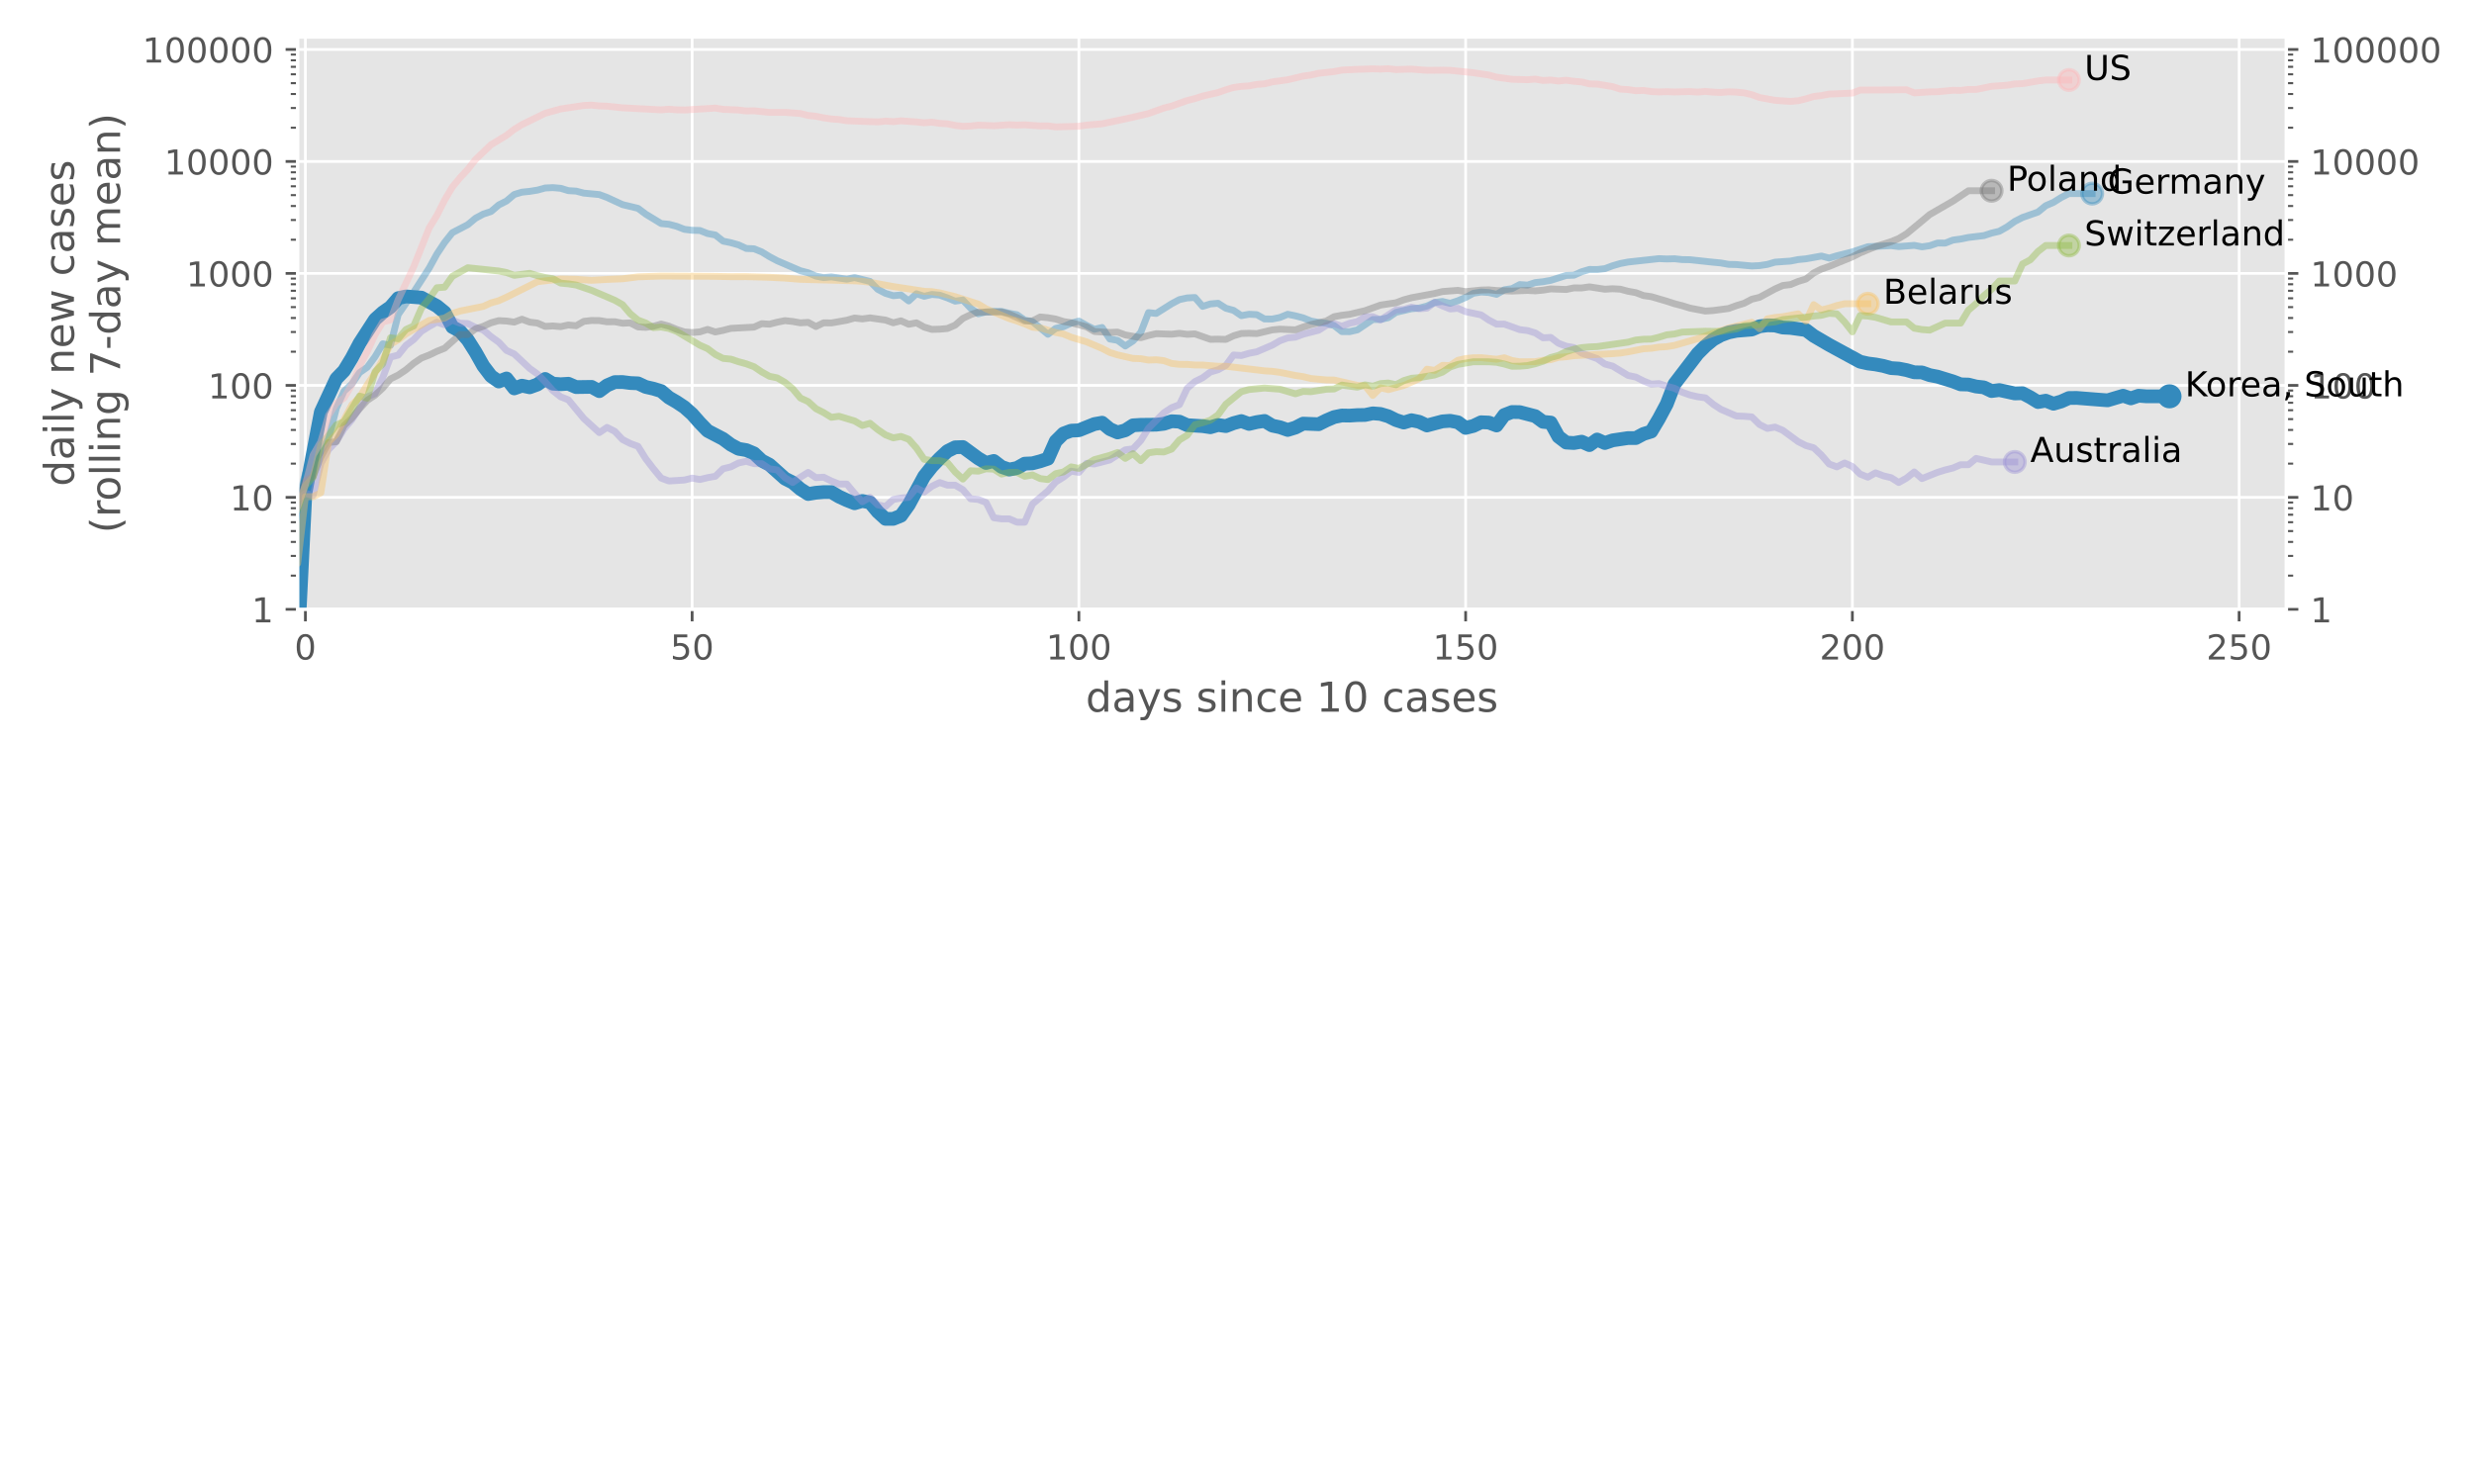 <?xml version="1.0" encoding="utf-8" standalone="no"?>
<!DOCTYPE svg PUBLIC "-//W3C//DTD SVG 1.1//EN"
  "http://www.w3.org/Graphics/SVG/1.1/DTD/svg11.dtd">
<!-- Created with matplotlib (https://matplotlib.org/) -->
<svg height="432pt" version="1.1" viewBox="0 0 720 432" width="720pt" xmlns="http://www.w3.org/2000/svg" xmlns:xlink="http://www.w3.org/1999/xlink">
 <defs>
  <style type="text/css">
*{stroke-linecap:butt;stroke-linejoin:round;}
  </style>
 </defs>
 <g id="figure_1">
  <g id="patch_1">
   <path d="M 0 432 
L 720 432 
L 720 0 
L 0 0 
z
" style="fill:#ffffff;"/>
  </g>
  <g id="axes_1">
   <g id="patch_2">
    <path d="M 86.625 177.381 
L 665.375 177.381 
L 665.375 10.762 
L 86.625 10.762 
z
" style="fill:#e5e5e5;"/>
   </g>
   <g id="matplotlib.axis_1">
    <g id="xtick_1">
     <g id="line2d_1">
      <path clip-path="url(#p7307e5d45a)" d="M 88.876 177.381 
L 88.876 10.762 
" style="fill:none;stroke:#ffffff;stroke-linecap:square;stroke-width:0.8;"/>
     </g>
     <g id="line2d_2">
      <defs>
       <path d="M 0 0 
L 0 3.5 
" id="mc3fba81a62" style="stroke:#555555;stroke-width:0.8;"/>
      </defs>
      <g>
       <use style="fill:#555555;stroke:#555555;stroke-width:0.8;" x="88.876" xlink:href="#mc3fba81a62" y="177.381"/>
      </g>
     </g>
     <g id="text_1">
      <!-- 0 -->
      <defs>
       <path d="M 31.781 66.406 
Q 24.172 66.406 20.328 58.906 
Q 16.5 51.422 16.5 36.375 
Q 16.5 21.391 20.328 13.891 
Q 24.172 6.391 31.781 6.391 
Q 39.453 6.391 43.281 13.891 
Q 47.125 21.391 47.125 36.375 
Q 47.125 51.422 43.281 58.906 
Q 39.453 66.406 31.781 66.406 
z
M 31.781 74.219 
Q 44.047 74.219 50.516 64.516 
Q 56.984 54.828 56.984 36.375 
Q 56.984 17.969 50.516 8.266 
Q 44.047 -1.422 31.781 -1.422 
Q 19.531 -1.422 13.062 8.266 
Q 6.594 17.969 6.594 36.375 
Q 6.594 54.828 13.062 64.516 
Q 19.531 74.219 31.781 74.219 
z
" id="DejaVuSans-48"/>
      </defs>
      <g style="fill:#555555;" transform="translate(85.695 191.98)scale(0.1 -0.1)">
       <use xlink:href="#DejaVuSans-48"/>
      </g>
     </g>
    </g>
    <g id="xtick_2">
     <g id="line2d_3">
      <path clip-path="url(#p7307e5d45a)" d="M 201.43 177.381 
L 201.43 10.762 
" style="fill:none;stroke:#ffffff;stroke-linecap:square;stroke-width:0.8;"/>
     </g>
     <g id="line2d_4">
      <g>
       <use style="fill:#555555;stroke:#555555;stroke-width:0.8;" x="201.43" xlink:href="#mc3fba81a62" y="177.381"/>
      </g>
     </g>
     <g id="text_2">
      <!-- 50 -->
      <defs>
       <path d="M 10.797 72.906 
L 49.516 72.906 
L 49.516 64.594 
L 19.828 64.594 
L 19.828 46.734 
Q 21.969 47.469 24.109 47.828 
Q 26.266 48.188 28.422 48.188 
Q 40.625 48.188 47.75 41.5 
Q 54.891 34.812 54.891 23.391 
Q 54.891 11.625 47.562 5.094 
Q 40.234 -1.422 26.906 -1.422 
Q 22.312 -1.422 17.547 -0.641 
Q 12.797 0.141 7.719 1.703 
L 7.719 11.625 
Q 12.109 9.234 16.797 8.062 
Q 21.484 6.891 26.703 6.891 
Q 35.156 6.891 40.078 11.328 
Q 45.016 15.766 45.016 23.391 
Q 45.016 31 40.078 35.438 
Q 35.156 39.891 26.703 39.891 
Q 22.75 39.891 18.812 39.016 
Q 14.891 38.141 10.797 36.281 
z
" id="DejaVuSans-53"/>
      </defs>
      <g style="fill:#555555;" transform="translate(195.067 191.98)scale(0.1 -0.1)">
       <use xlink:href="#DejaVuSans-53"/>
       <use x="63.623" xlink:href="#DejaVuSans-48"/>
      </g>
     </g>
    </g>
    <g id="xtick_3">
     <g id="line2d_5">
      <path clip-path="url(#p7307e5d45a)" d="M 313.983 177.381 
L 313.983 10.762 
" style="fill:none;stroke:#ffffff;stroke-linecap:square;stroke-width:0.8;"/>
     </g>
     <g id="line2d_6">
      <g>
       <use style="fill:#555555;stroke:#555555;stroke-width:0.8;" x="313.983" xlink:href="#mc3fba81a62" y="177.381"/>
      </g>
     </g>
     <g id="text_3">
      <!-- 100 -->
      <defs>
       <path d="M 12.406 8.297 
L 28.516 8.297 
L 28.516 63.922 
L 10.984 60.406 
L 10.984 69.391 
L 28.422 72.906 
L 38.281 72.906 
L 38.281 8.297 
L 54.391 8.297 
L 54.391 0 
L 12.406 0 
z
" id="DejaVuSans-49"/>
      </defs>
      <g style="fill:#555555;" transform="translate(304.439 191.98)scale(0.1 -0.1)">
       <use xlink:href="#DejaVuSans-49"/>
       <use x="63.623" xlink:href="#DejaVuSans-48"/>
       <use x="127.246" xlink:href="#DejaVuSans-48"/>
      </g>
     </g>
    </g>
    <g id="xtick_4">
     <g id="line2d_7">
      <path clip-path="url(#p7307e5d45a)" d="M 426.537 177.381 
L 426.537 10.762 
" style="fill:none;stroke:#ffffff;stroke-linecap:square;stroke-width:0.8;"/>
     </g>
     <g id="line2d_8">
      <g>
       <use style="fill:#555555;stroke:#555555;stroke-width:0.8;" x="426.537" xlink:href="#mc3fba81a62" y="177.381"/>
      </g>
     </g>
     <g id="text_4">
      <!-- 150 -->
      <g style="fill:#555555;" transform="translate(416.993 191.98)scale(0.1 -0.1)">
       <use xlink:href="#DejaVuSans-49"/>
       <use x="63.623" xlink:href="#DejaVuSans-53"/>
       <use x="127.246" xlink:href="#DejaVuSans-48"/>
      </g>
     </g>
    </g>
    <g id="xtick_5">
     <g id="line2d_9">
      <path clip-path="url(#p7307e5d45a)" d="M 539.09 177.381 
L 539.09 10.762 
" style="fill:none;stroke:#ffffff;stroke-linecap:square;stroke-width:0.8;"/>
     </g>
     <g id="line2d_10">
      <g>
       <use style="fill:#555555;stroke:#555555;stroke-width:0.8;" x="539.09" xlink:href="#mc3fba81a62" y="177.381"/>
      </g>
     </g>
     <g id="text_5">
      <!-- 200 -->
      <defs>
       <path d="M 19.188 8.297 
L 53.609 8.297 
L 53.609 0 
L 7.328 0 
L 7.328 8.297 
Q 12.938 14.109 22.625 23.891 
Q 32.328 33.688 34.812 36.531 
Q 39.547 41.844 41.422 45.531 
Q 43.312 49.219 43.312 52.781 
Q 43.312 58.594 39.234 62.25 
Q 35.156 65.922 28.609 65.922 
Q 23.969 65.922 18.812 64.312 
Q 13.672 62.703 7.812 59.422 
L 7.812 69.391 
Q 13.766 71.781 18.938 73 
Q 24.125 74.219 28.422 74.219 
Q 39.75 74.219 46.484 68.547 
Q 53.219 62.891 53.219 53.422 
Q 53.219 48.922 51.531 44.891 
Q 49.859 40.875 45.406 35.406 
Q 44.188 33.984 37.641 27.219 
Q 31.109 20.453 19.188 8.297 
z
" id="DejaVuSans-50"/>
      </defs>
      <g style="fill:#555555;" transform="translate(529.546 191.98)scale(0.1 -0.1)">
       <use xlink:href="#DejaVuSans-50"/>
       <use x="63.623" xlink:href="#DejaVuSans-48"/>
       <use x="127.246" xlink:href="#DejaVuSans-48"/>
      </g>
     </g>
    </g>
    <g id="xtick_6">
     <g id="line2d_11">
      <path clip-path="url(#p7307e5d45a)" d="M 651.643 177.381 
L 651.643 10.762 
" style="fill:none;stroke:#ffffff;stroke-linecap:square;stroke-width:0.8;"/>
     </g>
     <g id="line2d_12">
      <g>
       <use style="fill:#555555;stroke:#555555;stroke-width:0.8;" x="651.643" xlink:href="#mc3fba81a62" y="177.381"/>
      </g>
     </g>
     <g id="text_6">
      <!-- 250 -->
      <g style="fill:#555555;" transform="translate(642.1 191.98)scale(0.1 -0.1)">
       <use xlink:href="#DejaVuSans-50"/>
       <use x="63.623" xlink:href="#DejaVuSans-53"/>
       <use x="127.246" xlink:href="#DejaVuSans-48"/>
      </g>
     </g>
    </g>
    <g id="text_7">
     <!-- days since 10 cases -->
     <defs>
      <path d="M 45.406 46.391 
L 45.406 75.984 
L 54.391 75.984 
L 54.391 0 
L 45.406 0 
L 45.406 8.203 
Q 42.578 3.328 38.25 0.953 
Q 33.938 -1.422 27.875 -1.422 
Q 17.969 -1.422 11.734 6.484 
Q 5.516 14.406 5.516 27.297 
Q 5.516 40.188 11.734 48.094 
Q 17.969 56 27.875 56 
Q 33.938 56 38.25 53.625 
Q 42.578 51.266 45.406 46.391 
z
M 14.797 27.297 
Q 14.797 17.391 18.875 11.75 
Q 22.953 6.109 30.078 6.109 
Q 37.203 6.109 41.297 11.75 
Q 45.406 17.391 45.406 27.297 
Q 45.406 37.203 41.297 42.844 
Q 37.203 48.484 30.078 48.484 
Q 22.953 48.484 18.875 42.844 
Q 14.797 37.203 14.797 27.297 
z
" id="DejaVuSans-100"/>
      <path d="M 34.281 27.484 
Q 23.391 27.484 19.188 25 
Q 14.984 22.516 14.984 16.5 
Q 14.984 11.719 18.141 8.906 
Q 21.297 6.109 26.703 6.109 
Q 34.188 6.109 38.703 11.406 
Q 43.219 16.703 43.219 25.484 
L 43.219 27.484 
z
M 52.203 31.203 
L 52.203 0 
L 43.219 0 
L 43.219 8.297 
Q 40.141 3.328 35.547 0.953 
Q 30.953 -1.422 24.312 -1.422 
Q 15.922 -1.422 10.953 3.297 
Q 6 8.016 6 15.922 
Q 6 25.141 12.172 29.828 
Q 18.359 34.516 30.609 34.516 
L 43.219 34.516 
L 43.219 35.406 
Q 43.219 41.609 39.141 45 
Q 35.062 48.391 27.688 48.391 
Q 23 48.391 18.547 47.266 
Q 14.109 46.141 10.016 43.891 
L 10.016 52.203 
Q 14.938 54.109 19.578 55.047 
Q 24.219 56 28.609 56 
Q 40.484 56 46.344 49.844 
Q 52.203 43.703 52.203 31.203 
z
" id="DejaVuSans-97"/>
      <path d="M 32.172 -5.078 
Q 28.375 -14.844 24.75 -17.812 
Q 21.141 -20.797 15.094 -20.797 
L 7.906 -20.797 
L 7.906 -13.281 
L 13.188 -13.281 
Q 16.891 -13.281 18.938 -11.516 
Q 21 -9.766 23.484 -3.219 
L 25.094 0.875 
L 2.984 54.688 
L 12.5 54.688 
L 29.594 11.922 
L 46.688 54.688 
L 56.203 54.688 
z
" id="DejaVuSans-121"/>
      <path d="M 44.281 53.078 
L 44.281 44.578 
Q 40.484 46.531 36.375 47.5 
Q 32.281 48.484 27.875 48.484 
Q 21.188 48.484 17.844 46.438 
Q 14.5 44.391 14.5 40.281 
Q 14.5 37.156 16.891 35.375 
Q 19.281 33.594 26.516 31.984 
L 29.594 31.297 
Q 39.156 29.25 43.188 25.516 
Q 47.219 21.781 47.219 15.094 
Q 47.219 7.469 41.188 3.016 
Q 35.156 -1.422 24.609 -1.422 
Q 20.219 -1.422 15.453 -0.562 
Q 10.688 0.297 5.422 2 
L 5.422 11.281 
Q 10.406 8.688 15.234 7.391 
Q 20.062 6.109 24.812 6.109 
Q 31.156 6.109 34.562 8.281 
Q 37.984 10.453 37.984 14.406 
Q 37.984 18.062 35.516 20.016 
Q 33.062 21.969 24.703 23.781 
L 21.578 24.516 
Q 13.234 26.266 9.516 29.906 
Q 5.812 33.547 5.812 39.891 
Q 5.812 47.609 11.281 51.797 
Q 16.75 56 26.812 56 
Q 31.781 56 36.172 55.266 
Q 40.578 54.547 44.281 53.078 
z
" id="DejaVuSans-115"/>
      <path id="DejaVuSans-32"/>
      <path d="M 9.422 54.688 
L 18.406 54.688 
L 18.406 0 
L 9.422 0 
z
M 9.422 75.984 
L 18.406 75.984 
L 18.406 64.594 
L 9.422 64.594 
z
" id="DejaVuSans-105"/>
      <path d="M 54.891 33.016 
L 54.891 0 
L 45.906 0 
L 45.906 32.719 
Q 45.906 40.484 42.875 44.328 
Q 39.844 48.188 33.797 48.188 
Q 26.516 48.188 22.312 43.547 
Q 18.109 38.922 18.109 30.906 
L 18.109 0 
L 9.078 0 
L 9.078 54.688 
L 18.109 54.688 
L 18.109 46.188 
Q 21.344 51.125 25.703 53.562 
Q 30.078 56 35.797 56 
Q 45.219 56 50.047 50.172 
Q 54.891 44.344 54.891 33.016 
z
" id="DejaVuSans-110"/>
      <path d="M 48.781 52.594 
L 48.781 44.188 
Q 44.969 46.297 41.141 47.344 
Q 37.312 48.391 33.406 48.391 
Q 24.656 48.391 19.812 42.844 
Q 14.984 37.312 14.984 27.297 
Q 14.984 17.281 19.812 11.734 
Q 24.656 6.203 33.406 6.203 
Q 37.312 6.203 41.141 7.25 
Q 44.969 8.297 48.781 10.406 
L 48.781 2.094 
Q 45.016 0.344 40.984 -0.531 
Q 36.969 -1.422 32.422 -1.422 
Q 20.062 -1.422 12.781 6.344 
Q 5.516 14.109 5.516 27.297 
Q 5.516 40.672 12.859 48.328 
Q 20.219 56 33.016 56 
Q 37.156 56 41.109 55.141 
Q 45.062 54.297 48.781 52.594 
z
" id="DejaVuSans-99"/>
      <path d="M 56.203 29.594 
L 56.203 25.203 
L 14.891 25.203 
Q 15.484 15.922 20.484 11.062 
Q 25.484 6.203 34.422 6.203 
Q 39.594 6.203 44.453 7.469 
Q 49.312 8.734 54.109 11.281 
L 54.109 2.781 
Q 49.266 0.734 44.188 -0.344 
Q 39.109 -1.422 33.891 -1.422 
Q 20.797 -1.422 13.156 6.188 
Q 5.516 13.812 5.516 26.812 
Q 5.516 40.234 12.766 48.109 
Q 20.016 56 32.328 56 
Q 43.359 56 49.781 48.891 
Q 56.203 41.797 56.203 29.594 
z
M 47.219 32.234 
Q 47.125 39.594 43.094 43.984 
Q 39.062 48.391 32.422 48.391 
Q 24.906 48.391 20.391 44.141 
Q 15.875 39.891 15.188 32.172 
z
" id="DejaVuSans-101"/>
     </defs>
     <g style="fill:#555555;" transform="translate(315.977 207.177)scale(0.12 -0.12)">
      <use xlink:href="#DejaVuSans-100"/>
      <use x="63.477" xlink:href="#DejaVuSans-97"/>
      <use x="124.756" xlink:href="#DejaVuSans-121"/>
      <use x="183.936" xlink:href="#DejaVuSans-115"/>
      <use x="236.035" xlink:href="#DejaVuSans-32"/>
      <use x="267.822" xlink:href="#DejaVuSans-115"/>
      <use x="319.922" xlink:href="#DejaVuSans-105"/>
      <use x="347.705" xlink:href="#DejaVuSans-110"/>
      <use x="411.084" xlink:href="#DejaVuSans-99"/>
      <use x="466.064" xlink:href="#DejaVuSans-101"/>
      <use x="527.588" xlink:href="#DejaVuSans-32"/>
      <use x="559.375" xlink:href="#DejaVuSans-49"/>
      <use x="622.998" xlink:href="#DejaVuSans-48"/>
      <use x="686.621" xlink:href="#DejaVuSans-32"/>
      <use x="718.408" xlink:href="#DejaVuSans-99"/>
      <use x="773.389" xlink:href="#DejaVuSans-97"/>
      <use x="834.668" xlink:href="#DejaVuSans-115"/>
      <use x="886.768" xlink:href="#DejaVuSans-101"/>
      <use x="948.291" xlink:href="#DejaVuSans-115"/>
     </g>
    </g>
   </g>
   <g id="matplotlib.axis_2">
    <g id="ytick_1">
     <g id="line2d_13">
      <path clip-path="url(#p7307e5d45a)" d="M 86.625 177.381 
L 665.375 177.381 
" style="fill:none;stroke:#ffffff;stroke-linecap:square;stroke-width:0.8;"/>
     </g>
     <g id="line2d_14">
      <defs>
       <path d="M 0 0 
L -3.5 0 
" id="m991cf95a75" style="stroke:#555555;stroke-width:0.8;"/>
      </defs>
      <g>
       <use style="fill:#555555;stroke:#555555;stroke-width:0.8;" x="86.625" xlink:href="#m991cf95a75" y="177.381"/>
      </g>
     </g>
     <g id="line2d_15">
      <defs>
       <path d="M 0 0 
L 3.5 0 
" id="m455e2e322c" style="stroke:#555555;stroke-width:0.8;"/>
      </defs>
      <g>
       <use style="fill:#555555;stroke:#555555;stroke-width:0.8;" x="665.375" xlink:href="#m455e2e322c" y="177.381"/>
      </g>
     </g>
     <g id="text_8">
      <!-- 1 -->
      <g style="fill:#555555;" transform="translate(73.263 181.18)scale(0.1 -0.1)">
       <use xlink:href="#DejaVuSans-49"/>
      </g>
     </g>
     <g id="text_9">
      <!-- 1 -->
      <g style="fill:#555555;" transform="translate(672.375 181.18)scale(0.1 -0.1)">
       <use xlink:href="#DejaVuSans-49"/>
      </g>
     </g>
    </g>
    <g id="ytick_2">
     <g id="line2d_16">
      <path clip-path="url(#p7307e5d45a)" d="M 86.625 144.785 
L 665.375 144.785 
" style="fill:none;stroke:#ffffff;stroke-linecap:square;stroke-width:0.8;"/>
     </g>
     <g id="line2d_17">
      <g>
       <use style="fill:#555555;stroke:#555555;stroke-width:0.8;" x="86.625" xlink:href="#m991cf95a75" y="144.785"/>
      </g>
     </g>
     <g id="line2d_18">
      <g>
       <use style="fill:#555555;stroke:#555555;stroke-width:0.8;" x="665.375" xlink:href="#m455e2e322c" y="144.785"/>
      </g>
     </g>
     <g id="text_10">
      <!-- 10 -->
      <g style="fill:#555555;" transform="translate(66.9 148.584)scale(0.1 -0.1)">
       <use xlink:href="#DejaVuSans-49"/>
       <use x="63.623" xlink:href="#DejaVuSans-48"/>
      </g>
     </g>
     <g id="text_11">
      <!-- 10 -->
      <g style="fill:#555555;" transform="translate(672.375 148.584)scale(0.1 -0.1)">
       <use xlink:href="#DejaVuSans-49"/>
       <use x="63.623" xlink:href="#DejaVuSans-48"/>
      </g>
     </g>
    </g>
    <g id="ytick_3">
     <g id="line2d_19">
      <path clip-path="url(#p7307e5d45a)" d="M 86.625 112.189 
L 665.375 112.189 
" style="fill:none;stroke:#ffffff;stroke-linecap:square;stroke-width:0.8;"/>
     </g>
     <g id="line2d_20">
      <g>
       <use style="fill:#555555;stroke:#555555;stroke-width:0.8;" x="86.625" xlink:href="#m991cf95a75" y="112.189"/>
      </g>
     </g>
     <g id="line2d_21">
      <g>
       <use style="fill:#555555;stroke:#555555;stroke-width:0.8;" x="665.375" xlink:href="#m455e2e322c" y="112.189"/>
      </g>
     </g>
     <g id="text_12">
      <!-- 100 -->
      <g style="fill:#555555;" transform="translate(60.538 115.988)scale(0.1 -0.1)">
       <use xlink:href="#DejaVuSans-49"/>
       <use x="63.623" xlink:href="#DejaVuSans-48"/>
       <use x="127.246" xlink:href="#DejaVuSans-48"/>
      </g>
     </g>
     <g id="text_13">
      <!-- 100 -->
      <g style="fill:#555555;" transform="translate(672.375 115.988)scale(0.1 -0.1)">
       <use xlink:href="#DejaVuSans-49"/>
       <use x="63.623" xlink:href="#DejaVuSans-48"/>
       <use x="127.246" xlink:href="#DejaVuSans-48"/>
      </g>
     </g>
    </g>
    <g id="ytick_4">
     <g id="line2d_22">
      <path clip-path="url(#p7307e5d45a)" d="M 86.625 79.593 
L 665.375 79.593 
" style="fill:none;stroke:#ffffff;stroke-linecap:square;stroke-width:0.8;"/>
     </g>
     <g id="line2d_23">
      <g>
       <use style="fill:#555555;stroke:#555555;stroke-width:0.8;" x="86.625" xlink:href="#m991cf95a75" y="79.593"/>
      </g>
     </g>
     <g id="line2d_24">
      <g>
       <use style="fill:#555555;stroke:#555555;stroke-width:0.8;" x="665.375" xlink:href="#m455e2e322c" y="79.593"/>
      </g>
     </g>
     <g id="text_14">
      <!-- 1000 -->
      <g style="fill:#555555;" transform="translate(54.175 83.392)scale(0.1 -0.1)">
       <use xlink:href="#DejaVuSans-49"/>
       <use x="63.623" xlink:href="#DejaVuSans-48"/>
       <use x="127.246" xlink:href="#DejaVuSans-48"/>
       <use x="190.869" xlink:href="#DejaVuSans-48"/>
      </g>
     </g>
     <g id="text_15">
      <!-- 1000 -->
      <g style="fill:#555555;" transform="translate(672.375 83.392)scale(0.1 -0.1)">
       <use xlink:href="#DejaVuSans-49"/>
       <use x="63.623" xlink:href="#DejaVuSans-48"/>
       <use x="127.246" xlink:href="#DejaVuSans-48"/>
       <use x="190.869" xlink:href="#DejaVuSans-48"/>
      </g>
     </g>
    </g>
    <g id="ytick_5">
     <g id="line2d_25">
      <path clip-path="url(#p7307e5d45a)" d="M 86.625 46.997 
L 665.375 46.997 
" style="fill:none;stroke:#ffffff;stroke-linecap:square;stroke-width:0.8;"/>
     </g>
     <g id="line2d_26">
      <g>
       <use style="fill:#555555;stroke:#555555;stroke-width:0.8;" x="86.625" xlink:href="#m991cf95a75" y="46.997"/>
      </g>
     </g>
     <g id="line2d_27">
      <g>
       <use style="fill:#555555;stroke:#555555;stroke-width:0.8;" x="665.375" xlink:href="#m455e2e322c" y="46.997"/>
      </g>
     </g>
     <g id="text_16">
      <!-- 10000 -->
      <g style="fill:#555555;" transform="translate(47.812 50.796)scale(0.1 -0.1)">
       <use xlink:href="#DejaVuSans-49"/>
       <use x="63.623" xlink:href="#DejaVuSans-48"/>
       <use x="127.246" xlink:href="#DejaVuSans-48"/>
       <use x="190.869" xlink:href="#DejaVuSans-48"/>
       <use x="254.492" xlink:href="#DejaVuSans-48"/>
      </g>
     </g>
     <g id="text_17">
      <!-- 10000 -->
      <g style="fill:#555555;" transform="translate(672.375 50.796)scale(0.1 -0.1)">
       <use xlink:href="#DejaVuSans-49"/>
       <use x="63.623" xlink:href="#DejaVuSans-48"/>
       <use x="127.246" xlink:href="#DejaVuSans-48"/>
       <use x="190.869" xlink:href="#DejaVuSans-48"/>
       <use x="254.492" xlink:href="#DejaVuSans-48"/>
      </g>
     </g>
    </g>
    <g id="ytick_6">
     <g id="line2d_28">
      <path clip-path="url(#p7307e5d45a)" d="M 86.625 14.401 
L 665.375 14.401 
" style="fill:none;stroke:#ffffff;stroke-linecap:square;stroke-width:0.8;"/>
     </g>
     <g id="line2d_29">
      <g>
       <use style="fill:#555555;stroke:#555555;stroke-width:0.8;" x="86.625" xlink:href="#m991cf95a75" y="14.401"/>
      </g>
     </g>
     <g id="line2d_30">
      <g>
       <use style="fill:#555555;stroke:#555555;stroke-width:0.8;" x="665.375" xlink:href="#m455e2e322c" y="14.401"/>
      </g>
     </g>
     <g id="text_18">
      <!-- 100000 -->
      <g style="fill:#555555;" transform="translate(41.45 18.2)scale(0.1 -0.1)">
       <use xlink:href="#DejaVuSans-49"/>
       <use x="63.623" xlink:href="#DejaVuSans-48"/>
       <use x="127.246" xlink:href="#DejaVuSans-48"/>
       <use x="190.869" xlink:href="#DejaVuSans-48"/>
       <use x="254.492" xlink:href="#DejaVuSans-48"/>
       <use x="318.115" xlink:href="#DejaVuSans-48"/>
      </g>
     </g>
     <g id="text_19">
      <!-- 100000 -->
      <g style="fill:#555555;" transform="translate(672.375 18.2)scale(0.1 -0.1)">
       <use xlink:href="#DejaVuSans-49"/>
       <use x="63.623" xlink:href="#DejaVuSans-48"/>
       <use x="127.246" xlink:href="#DejaVuSans-48"/>
       <use x="190.869" xlink:href="#DejaVuSans-48"/>
       <use x="254.492" xlink:href="#DejaVuSans-48"/>
       <use x="318.115" xlink:href="#DejaVuSans-48"/>
      </g>
     </g>
    </g>
    <g id="ytick_7">
     <g id="line2d_31">
      <defs>
       <path d="M 0 0 
L -2 0 
" id="m7c065a38b5" style="stroke:#555555;stroke-width:0.6;"/>
      </defs>
      <g>
       <use style="fill:#555555;stroke:#555555;stroke-width:0.6;" x="86.625" xlink:href="#m7c065a38b5" y="167.569"/>
      </g>
     </g>
     <g id="line2d_32">
      <defs>
       <path d="M 0 0 
L 2 0 
" id="m98603895a7" style="stroke:#555555;stroke-width:0.6;"/>
      </defs>
      <g>
       <use style="fill:#555555;stroke:#555555;stroke-width:0.6;" x="665.375" xlink:href="#m98603895a7" y="167.569"/>
      </g>
     </g>
    </g>
    <g id="ytick_8">
     <g id="line2d_33">
      <g>
       <use style="fill:#555555;stroke:#555555;stroke-width:0.6;" x="86.625" xlink:href="#m7c065a38b5" y="161.829"/>
      </g>
     </g>
     <g id="line2d_34">
      <g>
       <use style="fill:#555555;stroke:#555555;stroke-width:0.6;" x="665.375" xlink:href="#m98603895a7" y="161.829"/>
      </g>
     </g>
    </g>
    <g id="ytick_9">
     <g id="line2d_35">
      <g>
       <use style="fill:#555555;stroke:#555555;stroke-width:0.6;" x="86.625" xlink:href="#m7c065a38b5" y="157.756"/>
      </g>
     </g>
     <g id="line2d_36">
      <g>
       <use style="fill:#555555;stroke:#555555;stroke-width:0.6;" x="665.375" xlink:href="#m98603895a7" y="157.756"/>
      </g>
     </g>
    </g>
    <g id="ytick_10">
     <g id="line2d_37">
      <g>
       <use style="fill:#555555;stroke:#555555;stroke-width:0.6;" x="86.625" xlink:href="#m7c065a38b5" y="154.598"/>
      </g>
     </g>
     <g id="line2d_38">
      <g>
       <use style="fill:#555555;stroke:#555555;stroke-width:0.6;" x="665.375" xlink:href="#m98603895a7" y="154.598"/>
      </g>
     </g>
    </g>
    <g id="ytick_11">
     <g id="line2d_39">
      <g>
       <use style="fill:#555555;stroke:#555555;stroke-width:0.6;" x="86.625" xlink:href="#m7c065a38b5" y="152.017"/>
      </g>
     </g>
     <g id="line2d_40">
      <g>
       <use style="fill:#555555;stroke:#555555;stroke-width:0.6;" x="665.375" xlink:href="#m98603895a7" y="152.017"/>
      </g>
     </g>
    </g>
    <g id="ytick_12">
     <g id="line2d_41">
      <g>
       <use style="fill:#555555;stroke:#555555;stroke-width:0.6;" x="86.625" xlink:href="#m7c065a38b5" y="149.834"/>
      </g>
     </g>
     <g id="line2d_42">
      <g>
       <use style="fill:#555555;stroke:#555555;stroke-width:0.6;" x="665.375" xlink:href="#m98603895a7" y="149.834"/>
      </g>
     </g>
    </g>
    <g id="ytick_13">
     <g id="line2d_43">
      <g>
       <use style="fill:#555555;stroke:#555555;stroke-width:0.6;" x="86.625" xlink:href="#m7c065a38b5" y="147.944"/>
      </g>
     </g>
     <g id="line2d_44">
      <g>
       <use style="fill:#555555;stroke:#555555;stroke-width:0.6;" x="665.375" xlink:href="#m98603895a7" y="147.944"/>
      </g>
     </g>
    </g>
    <g id="ytick_14">
     <g id="line2d_45">
      <g>
       <use style="fill:#555555;stroke:#555555;stroke-width:0.6;" x="86.625" xlink:href="#m7c065a38b5" y="146.277"/>
      </g>
     </g>
     <g id="line2d_46">
      <g>
       <use style="fill:#555555;stroke:#555555;stroke-width:0.6;" x="665.375" xlink:href="#m98603895a7" y="146.277"/>
      </g>
     </g>
    </g>
    <g id="ytick_15">
     <g id="line2d_47">
      <g>
       <use style="fill:#555555;stroke:#555555;stroke-width:0.6;" x="86.625" xlink:href="#m7c065a38b5" y="134.973"/>
      </g>
     </g>
     <g id="line2d_48">
      <g>
       <use style="fill:#555555;stroke:#555555;stroke-width:0.6;" x="665.375" xlink:href="#m98603895a7" y="134.973"/>
      </g>
     </g>
    </g>
    <g id="ytick_16">
     <g id="line2d_49">
      <g>
       <use style="fill:#555555;stroke:#555555;stroke-width:0.6;" x="86.625" xlink:href="#m7c065a38b5" y="129.233"/>
      </g>
     </g>
     <g id="line2d_50">
      <g>
       <use style="fill:#555555;stroke:#555555;stroke-width:0.6;" x="665.375" xlink:href="#m98603895a7" y="129.233"/>
      </g>
     </g>
    </g>
    <g id="ytick_17">
     <g id="line2d_51">
      <g>
       <use style="fill:#555555;stroke:#555555;stroke-width:0.6;" x="86.625" xlink:href="#m7c065a38b5" y="125.16"/>
      </g>
     </g>
     <g id="line2d_52">
      <g>
       <use style="fill:#555555;stroke:#555555;stroke-width:0.6;" x="665.375" xlink:href="#m98603895a7" y="125.16"/>
      </g>
     </g>
    </g>
    <g id="ytick_18">
     <g id="line2d_53">
      <g>
       <use style="fill:#555555;stroke:#555555;stroke-width:0.6;" x="86.625" xlink:href="#m7c065a38b5" y="122.002"/>
      </g>
     </g>
     <g id="line2d_54">
      <g>
       <use style="fill:#555555;stroke:#555555;stroke-width:0.6;" x="665.375" xlink:href="#m98603895a7" y="122.002"/>
      </g>
     </g>
    </g>
    <g id="ytick_19">
     <g id="line2d_55">
      <g>
       <use style="fill:#555555;stroke:#555555;stroke-width:0.6;" x="86.625" xlink:href="#m7c065a38b5" y="119.421"/>
      </g>
     </g>
     <g id="line2d_56">
      <g>
       <use style="fill:#555555;stroke:#555555;stroke-width:0.6;" x="665.375" xlink:href="#m98603895a7" y="119.421"/>
      </g>
     </g>
    </g>
    <g id="ytick_20">
     <g id="line2d_57">
      <g>
       <use style="fill:#555555;stroke:#555555;stroke-width:0.6;" x="86.625" xlink:href="#m7c065a38b5" y="117.238"/>
      </g>
     </g>
     <g id="line2d_58">
      <g>
       <use style="fill:#555555;stroke:#555555;stroke-width:0.6;" x="665.375" xlink:href="#m98603895a7" y="117.238"/>
      </g>
     </g>
    </g>
    <g id="ytick_21">
     <g id="line2d_59">
      <g>
       <use style="fill:#555555;stroke:#555555;stroke-width:0.6;" x="86.625" xlink:href="#m7c065a38b5" y="115.348"/>
      </g>
     </g>
     <g id="line2d_60">
      <g>
       <use style="fill:#555555;stroke:#555555;stroke-width:0.6;" x="665.375" xlink:href="#m98603895a7" y="115.348"/>
      </g>
     </g>
    </g>
    <g id="ytick_22">
     <g id="line2d_61">
      <g>
       <use style="fill:#555555;stroke:#555555;stroke-width:0.6;" x="86.625" xlink:href="#m7c065a38b5" y="113.681"/>
      </g>
     </g>
     <g id="line2d_62">
      <g>
       <use style="fill:#555555;stroke:#555555;stroke-width:0.6;" x="665.375" xlink:href="#m98603895a7" y="113.681"/>
      </g>
     </g>
    </g>
    <g id="ytick_23">
     <g id="line2d_63">
      <g>
       <use style="fill:#555555;stroke:#555555;stroke-width:0.6;" x="86.625" xlink:href="#m7c065a38b5" y="102.377"/>
      </g>
     </g>
     <g id="line2d_64">
      <g>
       <use style="fill:#555555;stroke:#555555;stroke-width:0.6;" x="665.375" xlink:href="#m98603895a7" y="102.377"/>
      </g>
     </g>
    </g>
    <g id="ytick_24">
     <g id="line2d_65">
      <g>
       <use style="fill:#555555;stroke:#555555;stroke-width:0.6;" x="86.625" xlink:href="#m7c065a38b5" y="96.637"/>
      </g>
     </g>
     <g id="line2d_66">
      <g>
       <use style="fill:#555555;stroke:#555555;stroke-width:0.6;" x="665.375" xlink:href="#m98603895a7" y="96.637"/>
      </g>
     </g>
    </g>
    <g id="ytick_25">
     <g id="line2d_67">
      <g>
       <use style="fill:#555555;stroke:#555555;stroke-width:0.6;" x="86.625" xlink:href="#m7c065a38b5" y="92.564"/>
      </g>
     </g>
     <g id="line2d_68">
      <g>
       <use style="fill:#555555;stroke:#555555;stroke-width:0.6;" x="665.375" xlink:href="#m98603895a7" y="92.564"/>
      </g>
     </g>
    </g>
    <g id="ytick_26">
     <g id="line2d_69">
      <g>
       <use style="fill:#555555;stroke:#555555;stroke-width:0.6;" x="86.625" xlink:href="#m7c065a38b5" y="89.406"/>
      </g>
     </g>
     <g id="line2d_70">
      <g>
       <use style="fill:#555555;stroke:#555555;stroke-width:0.6;" x="665.375" xlink:href="#m98603895a7" y="89.406"/>
      </g>
     </g>
    </g>
    <g id="ytick_27">
     <g id="line2d_71">
      <g>
       <use style="fill:#555555;stroke:#555555;stroke-width:0.6;" x="86.625" xlink:href="#m7c065a38b5" y="86.825"/>
      </g>
     </g>
     <g id="line2d_72">
      <g>
       <use style="fill:#555555;stroke:#555555;stroke-width:0.6;" x="665.375" xlink:href="#m98603895a7" y="86.825"/>
      </g>
     </g>
    </g>
    <g id="ytick_28">
     <g id="line2d_73">
      <g>
       <use style="fill:#555555;stroke:#555555;stroke-width:0.6;" x="86.625" xlink:href="#m7c065a38b5" y="84.642"/>
      </g>
     </g>
     <g id="line2d_74">
      <g>
       <use style="fill:#555555;stroke:#555555;stroke-width:0.6;" x="665.375" xlink:href="#m98603895a7" y="84.642"/>
      </g>
     </g>
    </g>
    <g id="ytick_29">
     <g id="line2d_75">
      <g>
       <use style="fill:#555555;stroke:#555555;stroke-width:0.6;" x="86.625" xlink:href="#m7c065a38b5" y="82.752"/>
      </g>
     </g>
     <g id="line2d_76">
      <g>
       <use style="fill:#555555;stroke:#555555;stroke-width:0.6;" x="665.375" xlink:href="#m98603895a7" y="82.752"/>
      </g>
     </g>
    </g>
    <g id="ytick_30">
     <g id="line2d_77">
      <g>
       <use style="fill:#555555;stroke:#555555;stroke-width:0.6;" x="86.625" xlink:href="#m7c065a38b5" y="81.085"/>
      </g>
     </g>
     <g id="line2d_78">
      <g>
       <use style="fill:#555555;stroke:#555555;stroke-width:0.6;" x="665.375" xlink:href="#m98603895a7" y="81.085"/>
      </g>
     </g>
    </g>
    <g id="ytick_31">
     <g id="line2d_79">
      <g>
       <use style="fill:#555555;stroke:#555555;stroke-width:0.6;" x="86.625" xlink:href="#m7c065a38b5" y="69.781"/>
      </g>
     </g>
     <g id="line2d_80">
      <g>
       <use style="fill:#555555;stroke:#555555;stroke-width:0.6;" x="665.375" xlink:href="#m98603895a7" y="69.781"/>
      </g>
     </g>
    </g>
    <g id="ytick_32">
     <g id="line2d_81">
      <g>
       <use style="fill:#555555;stroke:#555555;stroke-width:0.6;" x="86.625" xlink:href="#m7c065a38b5" y="64.041"/>
      </g>
     </g>
     <g id="line2d_82">
      <g>
       <use style="fill:#555555;stroke:#555555;stroke-width:0.6;" x="665.375" xlink:href="#m98603895a7" y="64.041"/>
      </g>
     </g>
    </g>
    <g id="ytick_33">
     <g id="line2d_83">
      <g>
       <use style="fill:#555555;stroke:#555555;stroke-width:0.6;" x="86.625" xlink:href="#m7c065a38b5" y="59.968"/>
      </g>
     </g>
     <g id="line2d_84">
      <g>
       <use style="fill:#555555;stroke:#555555;stroke-width:0.6;" x="665.375" xlink:href="#m98603895a7" y="59.968"/>
      </g>
     </g>
    </g>
    <g id="ytick_34">
     <g id="line2d_85">
      <g>
       <use style="fill:#555555;stroke:#555555;stroke-width:0.6;" x="86.625" xlink:href="#m7c065a38b5" y="56.809"/>
      </g>
     </g>
     <g id="line2d_86">
      <g>
       <use style="fill:#555555;stroke:#555555;stroke-width:0.6;" x="665.375" xlink:href="#m98603895a7" y="56.809"/>
      </g>
     </g>
    </g>
    <g id="ytick_35">
     <g id="line2d_87">
      <g>
       <use style="fill:#555555;stroke:#555555;stroke-width:0.6;" x="86.625" xlink:href="#m7c065a38b5" y="54.228"/>
      </g>
     </g>
     <g id="line2d_88">
      <g>
       <use style="fill:#555555;stroke:#555555;stroke-width:0.6;" x="665.375" xlink:href="#m98603895a7" y="54.228"/>
      </g>
     </g>
    </g>
    <g id="ytick_36">
     <g id="line2d_89">
      <g>
       <use style="fill:#555555;stroke:#555555;stroke-width:0.6;" x="86.625" xlink:href="#m7c065a38b5" y="52.046"/>
      </g>
     </g>
     <g id="line2d_90">
      <g>
       <use style="fill:#555555;stroke:#555555;stroke-width:0.6;" x="665.375" xlink:href="#m98603895a7" y="52.046"/>
      </g>
     </g>
    </g>
    <g id="ytick_37">
     <g id="line2d_91">
      <g>
       <use style="fill:#555555;stroke:#555555;stroke-width:0.6;" x="86.625" xlink:href="#m7c065a38b5" y="50.156"/>
      </g>
     </g>
     <g id="line2d_92">
      <g>
       <use style="fill:#555555;stroke:#555555;stroke-width:0.6;" x="665.375" xlink:href="#m98603895a7" y="50.156"/>
      </g>
     </g>
    </g>
    <g id="ytick_38">
     <g id="line2d_93">
      <g>
       <use style="fill:#555555;stroke:#555555;stroke-width:0.6;" x="86.625" xlink:href="#m7c065a38b5" y="48.489"/>
      </g>
     </g>
     <g id="line2d_94">
      <g>
       <use style="fill:#555555;stroke:#555555;stroke-width:0.6;" x="665.375" xlink:href="#m98603895a7" y="48.489"/>
      </g>
     </g>
    </g>
    <g id="ytick_39">
     <g id="line2d_95">
      <g>
       <use style="fill:#555555;stroke:#555555;stroke-width:0.6;" x="86.625" xlink:href="#m7c065a38b5" y="37.185"/>
      </g>
     </g>
     <g id="line2d_96">
      <g>
       <use style="fill:#555555;stroke:#555555;stroke-width:0.6;" x="665.375" xlink:href="#m98603895a7" y="37.185"/>
      </g>
     </g>
    </g>
    <g id="ytick_40">
     <g id="line2d_97">
      <g>
       <use style="fill:#555555;stroke:#555555;stroke-width:0.6;" x="86.625" xlink:href="#m7c065a38b5" y="31.445"/>
      </g>
     </g>
     <g id="line2d_98">
      <g>
       <use style="fill:#555555;stroke:#555555;stroke-width:0.6;" x="665.375" xlink:href="#m98603895a7" y="31.445"/>
      </g>
     </g>
    </g>
    <g id="ytick_41">
     <g id="line2d_99">
      <g>
       <use style="fill:#555555;stroke:#555555;stroke-width:0.6;" x="86.625" xlink:href="#m7c065a38b5" y="27.372"/>
      </g>
     </g>
     <g id="line2d_100">
      <g>
       <use style="fill:#555555;stroke:#555555;stroke-width:0.6;" x="665.375" xlink:href="#m98603895a7" y="27.372"/>
      </g>
     </g>
    </g>
    <g id="ytick_42">
     <g id="line2d_101">
      <g>
       <use style="fill:#555555;stroke:#555555;stroke-width:0.6;" x="86.625" xlink:href="#m7c065a38b5" y="24.213"/>
      </g>
     </g>
     <g id="line2d_102">
      <g>
       <use style="fill:#555555;stroke:#555555;stroke-width:0.6;" x="665.375" xlink:href="#m98603895a7" y="24.213"/>
      </g>
     </g>
    </g>
    <g id="ytick_43">
     <g id="line2d_103">
      <g>
       <use style="fill:#555555;stroke:#555555;stroke-width:0.6;" x="86.625" xlink:href="#m7c065a38b5" y="21.632"/>
      </g>
     </g>
     <g id="line2d_104">
      <g>
       <use style="fill:#555555;stroke:#555555;stroke-width:0.6;" x="665.375" xlink:href="#m98603895a7" y="21.632"/>
      </g>
     </g>
    </g>
    <g id="ytick_44">
     <g id="line2d_105">
      <g>
       <use style="fill:#555555;stroke:#555555;stroke-width:0.6;" x="86.625" xlink:href="#m7c065a38b5" y="19.45"/>
      </g>
     </g>
     <g id="line2d_106">
      <g>
       <use style="fill:#555555;stroke:#555555;stroke-width:0.6;" x="665.375" xlink:href="#m98603895a7" y="19.45"/>
      </g>
     </g>
    </g>
    <g id="ytick_45">
     <g id="line2d_107">
      <g>
       <use style="fill:#555555;stroke:#555555;stroke-width:0.6;" x="86.625" xlink:href="#m7c065a38b5" y="17.56"/>
      </g>
     </g>
     <g id="line2d_108">
      <g>
       <use style="fill:#555555;stroke:#555555;stroke-width:0.6;" x="665.375" xlink:href="#m98603895a7" y="17.56"/>
      </g>
     </g>
    </g>
    <g id="ytick_46">
     <g id="line2d_109">
      <g>
       <use style="fill:#555555;stroke:#555555;stroke-width:0.6;" x="86.625" xlink:href="#m7c065a38b5" y="15.893"/>
      </g>
     </g>
     <g id="line2d_110">
      <g>
       <use style="fill:#555555;stroke:#555555;stroke-width:0.6;" x="665.375" xlink:href="#m98603895a7" y="15.893"/>
      </g>
     </g>
    </g>
    <g id="text_20">
     <!-- daily new cases -->
     <defs>
      <path d="M 9.422 75.984 
L 18.406 75.984 
L 18.406 0 
L 9.422 0 
z
" id="DejaVuSans-108"/>
      <path d="M 4.203 54.688 
L 13.188 54.688 
L 24.422 12.016 
L 35.594 54.688 
L 46.188 54.688 
L 57.422 12.016 
L 68.609 54.688 
L 77.594 54.688 
L 63.281 0 
L 52.688 0 
L 40.922 44.828 
L 29.109 0 
L 18.5 0 
z
" id="DejaVuSans-119"/>
     </defs>
     <g style="fill:#555555;" transform="translate(21.517 141.577)rotate(-90)scale(0.12 -0.12)">
      <use xlink:href="#DejaVuSans-100"/>
      <use x="63.477" xlink:href="#DejaVuSans-97"/>
      <use x="124.756" xlink:href="#DejaVuSans-105"/>
      <use x="152.539" xlink:href="#DejaVuSans-108"/>
      <use x="180.322" xlink:href="#DejaVuSans-121"/>
      <use x="239.502" xlink:href="#DejaVuSans-32"/>
      <use x="271.289" xlink:href="#DejaVuSans-110"/>
      <use x="334.668" xlink:href="#DejaVuSans-101"/>
      <use x="396.191" xlink:href="#DejaVuSans-119"/>
      <use x="477.979" xlink:href="#DejaVuSans-32"/>
      <use x="509.766" xlink:href="#DejaVuSans-99"/>
      <use x="564.746" xlink:href="#DejaVuSans-97"/>
      <use x="626.025" xlink:href="#DejaVuSans-115"/>
      <use x="678.125" xlink:href="#DejaVuSans-101"/>
      <use x="739.648" xlink:href="#DejaVuSans-115"/>
     </g>
     <!-- (rolling 7-day mean) -->
     <defs>
      <path d="M 31 75.875 
Q 24.469 64.656 21.281 53.656 
Q 18.109 42.672 18.109 31.391 
Q 18.109 20.125 21.312 9.062 
Q 24.516 -2 31 -13.188 
L 23.188 -13.188 
Q 15.875 -1.703 12.234 9.375 
Q 8.594 20.453 8.594 31.391 
Q 8.594 42.281 12.203 53.312 
Q 15.828 64.359 23.188 75.875 
z
" id="DejaVuSans-40"/>
      <path d="M 41.109 46.297 
Q 39.594 47.172 37.812 47.578 
Q 36.031 48 33.891 48 
Q 26.266 48 22.188 43.047 
Q 18.109 38.094 18.109 28.812 
L 18.109 0 
L 9.078 0 
L 9.078 54.688 
L 18.109 54.688 
L 18.109 46.188 
Q 20.953 51.172 25.484 53.578 
Q 30.031 56 36.531 56 
Q 37.453 56 38.578 55.875 
Q 39.703 55.766 41.062 55.516 
z
" id="DejaVuSans-114"/>
      <path d="M 30.609 48.391 
Q 23.391 48.391 19.188 42.75 
Q 14.984 37.109 14.984 27.297 
Q 14.984 17.484 19.156 11.844 
Q 23.344 6.203 30.609 6.203 
Q 37.797 6.203 41.984 11.859 
Q 46.188 17.531 46.188 27.297 
Q 46.188 37.016 41.984 42.703 
Q 37.797 48.391 30.609 48.391 
z
M 30.609 56 
Q 42.328 56 49.016 48.375 
Q 55.719 40.766 55.719 27.297 
Q 55.719 13.875 49.016 6.219 
Q 42.328 -1.422 30.609 -1.422 
Q 18.844 -1.422 12.172 6.219 
Q 5.516 13.875 5.516 27.297 
Q 5.516 40.766 12.172 48.375 
Q 18.844 56 30.609 56 
z
" id="DejaVuSans-111"/>
      <path d="M 45.406 27.984 
Q 45.406 37.75 41.375 43.109 
Q 37.359 48.484 30.078 48.484 
Q 22.859 48.484 18.828 43.109 
Q 14.797 37.75 14.797 27.984 
Q 14.797 18.266 18.828 12.891 
Q 22.859 7.516 30.078 7.516 
Q 37.359 7.516 41.375 12.891 
Q 45.406 18.266 45.406 27.984 
z
M 54.391 6.781 
Q 54.391 -7.172 48.188 -13.984 
Q 42 -20.797 29.203 -20.797 
Q 24.469 -20.797 20.266 -20.094 
Q 16.062 -19.391 12.109 -17.922 
L 12.109 -9.188 
Q 16.062 -11.328 19.922 -12.344 
Q 23.781 -13.375 27.781 -13.375 
Q 36.625 -13.375 41.016 -8.766 
Q 45.406 -4.156 45.406 5.172 
L 45.406 9.625 
Q 42.625 4.781 38.281 2.391 
Q 33.938 0 27.875 0 
Q 17.828 0 11.672 7.656 
Q 5.516 15.328 5.516 27.984 
Q 5.516 40.672 11.672 48.328 
Q 17.828 56 27.875 56 
Q 33.938 56 38.281 53.609 
Q 42.625 51.219 45.406 46.391 
L 45.406 54.688 
L 54.391 54.688 
z
" id="DejaVuSans-103"/>
      <path d="M 8.203 72.906 
L 55.078 72.906 
L 55.078 68.703 
L 28.609 0 
L 18.312 0 
L 43.219 64.594 
L 8.203 64.594 
z
" id="DejaVuSans-55"/>
      <path d="M 4.891 31.391 
L 31.203 31.391 
L 31.203 23.391 
L 4.891 23.391 
z
" id="DejaVuSans-45"/>
      <path d="M 52 44.188 
Q 55.375 50.25 60.062 53.125 
Q 64.75 56 71.094 56 
Q 79.641 56 84.281 50.016 
Q 88.922 44.047 88.922 33.016 
L 88.922 0 
L 79.891 0 
L 79.891 32.719 
Q 79.891 40.578 77.094 44.375 
Q 74.312 48.188 68.609 48.188 
Q 61.625 48.188 57.562 43.547 
Q 53.516 38.922 53.516 30.906 
L 53.516 0 
L 44.484 0 
L 44.484 32.719 
Q 44.484 40.625 41.703 44.406 
Q 38.922 48.188 33.109 48.188 
Q 26.219 48.188 22.156 43.531 
Q 18.109 38.875 18.109 30.906 
L 18.109 0 
L 9.078 0 
L 9.078 54.688 
L 18.109 54.688 
L 18.109 46.188 
Q 21.188 51.219 25.484 53.609 
Q 29.781 56 35.688 56 
Q 41.656 56 45.828 52.969 
Q 50 49.953 52 44.188 
z
" id="DejaVuSans-109"/>
      <path d="M 8.016 75.875 
L 15.828 75.875 
Q 23.141 64.359 26.781 53.312 
Q 30.422 42.281 30.422 31.391 
Q 30.422 20.453 26.781 9.375 
Q 23.141 -1.703 15.828 -13.188 
L 8.016 -13.188 
Q 14.5 -2 17.703 9.062 
Q 20.906 20.125 20.906 31.391 
Q 20.906 42.672 17.703 53.656 
Q 14.5 64.656 8.016 75.875 
z
" id="DejaVuSans-41"/>
     </defs>
     <g style="fill:#555555;" transform="translate(34.954 155.217)rotate(-90)scale(0.12 -0.12)">
      <use xlink:href="#DejaVuSans-40"/>
      <use x="39.014" xlink:href="#DejaVuSans-114"/>
      <use x="77.877" xlink:href="#DejaVuSans-111"/>
      <use x="139.059" xlink:href="#DejaVuSans-108"/>
      <use x="166.842" xlink:href="#DejaVuSans-108"/>
      <use x="194.625" xlink:href="#DejaVuSans-105"/>
      <use x="222.408" xlink:href="#DejaVuSans-110"/>
      <use x="285.787" xlink:href="#DejaVuSans-103"/>
      <use x="349.264" xlink:href="#DejaVuSans-32"/>
      <use x="381.051" xlink:href="#DejaVuSans-55"/>
      <use x="444.674" xlink:href="#DejaVuSans-45"/>
      <use x="480.758" xlink:href="#DejaVuSans-100"/>
      <use x="544.234" xlink:href="#DejaVuSans-97"/>
      <use x="605.514" xlink:href="#DejaVuSans-121"/>
      <use x="664.693" xlink:href="#DejaVuSans-32"/>
      <use x="696.48" xlink:href="#DejaVuSans-109"/>
      <use x="793.893" xlink:href="#DejaVuSans-101"/>
      <use x="855.416" xlink:href="#DejaVuSans-97"/>
      <use x="916.695" xlink:href="#DejaVuSans-110"/>
      <use x="980.074" xlink:href="#DejaVuSans-41"/>
     </g>
    </g>
   </g>
   <g id="line2d_111">
    <path clip-path="url(#p7307e5d45a)" d="M 39.353 189.376 
L 41.604 189.376 
L 43.855 173.824 
L 46.106 172.332 
L 48.357 169.751 
L 50.608 170.983 
L 52.859 169.751 
L 57.361 163.246 
L 59.612 168.618 
L 61.863 169.751 
L 64.114 172.332 
L 66.365 169.751 
L 68.616 169.751 
L 70.868 173.824 
L 73.119 182.144 
L 75.37 185.303 
L 79.872 185.303 
L 82.123 189.376 
L 86.625 189.376 
L 88.876 143.621 
L 93.378 119.935 
L 97.88 110.246 
L 100.131 107.926 
L 102.382 104.209 
L 104.634 99.948 
L 109.136 92.99 
L 111.387 90.969 
L 113.638 89.397 
L 115.889 86.794 
L 118.14 86.295 
L 122.642 86.637 
L 127.144 89.093 
L 129.395 90.929 
L 131.646 95.184 
L 133.897 96.41 
L 136.149 98.969 
L 138.4 102.519 
L 140.651 106.517 
L 142.902 109.474 
L 145.153 111.062 
L 147.404 110.176 
L 149.655 113.065 
L 151.906 112.27 
L 154.157 112.746 
L 156.408 111.929 
L 158.659 110.317 
L 160.91 111.692 
L 163.161 111.849 
L 165.412 111.712 
L 167.664 112.683 
L 172.166 112.62 
L 174.417 113.862 
L 176.668 112.189 
L 178.919 111.231 
L 181.17 111.212 
L 183.421 111.498 
L 185.672 111.595 
L 187.923 112.641 
L 190.174 113.151 
L 192.425 113.839 
L 194.676 115.732 
L 196.927 117.038 
L 199.178 118.539 
L 201.43 120.542 
L 203.681 123.094 
L 205.932 125.416 
L 210.434 127.762 
L 212.685 129.437 
L 214.936 130.65 
L 217.187 131.027 
L 219.438 131.977 
L 221.689 134.091 
L 223.94 135.279 
L 228.442 139.318 
L 230.693 140.462 
L 232.945 142.374 
L 235.196 143.809 
L 237.447 143.436 
L 239.698 143.253 
L 241.949 143.253 
L 244.2 144.584 
L 246.451 145.618 
L 248.702 146.503 
L 250.953 145.834 
L 253.204 146.277 
L 255.455 148.993 
L 257.706 151.04 
L 259.957 151.04 
L 262.208 150.126 
L 264.459 146.967 
L 268.962 138.647 
L 271.213 135.806 
L 273.464 133.441 
L 275.715 131.337 
L 277.966 130.21 
L 280.217 130.138 
L 284.719 133.441 
L 286.97 134.772 
L 289.221 134.186 
L 291.472 135.913 
L 293.723 136.691 
L 295.974 136.241 
L 298.226 134.973 
L 300.477 134.872 
L 302.728 134.282 
L 304.979 133.532 
L 307.23 128.446 
L 309.481 126.21 
L 311.732 125.364 
L 313.983 125.262 
L 318.485 123.448 
L 320.736 123.051 
L 322.987 124.91 
L 325.238 125.887 
L 327.489 125.262 
L 329.741 123.811 
L 331.992 123.674 
L 336.494 123.629 
L 338.745 123.359 
L 340.996 122.622 
L 343.247 122.749 
L 345.498 123.765 
L 350 124.043 
L 352.251 124.374 
L 354.502 123.72 
L 356.753 124.043 
L 359.004 123.182 
L 361.255 122.579 
L 363.507 123.403 
L 365.758 122.877 
L 368.009 122.537 
L 370.26 123.903 
L 372.511 124.374 
L 374.762 125.16 
L 377.013 124.47 
L 379.264 123.314 
L 383.766 123.493 
L 386.017 122.37 
L 388.268 121.407 
L 390.519 120.95 
L 392.77 120.987 
L 395.022 120.837 
L 397.273 120.8 
L 399.524 120.325 
L 401.775 120.506 
L 404.026 121.177 
L 406.277 122.288 
L 408.528 123.007 
L 410.779 122.329 
L 413.03 122.792 
L 415.281 123.857 
L 419.783 122.664 
L 422.034 122.495 
L 424.285 122.921 
L 426.537 124.566 
L 428.788 123.996 
L 431.039 122.921 
L 433.29 123.007 
L 435.541 123.857 
L 437.792 120.8 
L 440.043 119.935 
L 442.294 119.97 
L 446.796 121.139 
L 449.047 122.792 
L 451.298 123.007 
L 453.549 127.109 
L 455.8 128.834 
L 458.051 128.966 
L 460.303 128.574 
L 462.554 129.574 
L 464.805 127.945 
L 467.056 128.966 
L 469.307 128.193 
L 473.809 127.521 
L 476.06 127.521 
L 478.311 126.319 
L 480.562 125.623 
L 482.813 121.841 
L 485.064 117.619 
L 487.315 111.79 
L 494.069 102.955 
L 496.32 100.7 
L 498.571 98.843 
L 500.822 97.592 
L 503.073 96.766 
L 505.324 96.304 
L 509.826 95.933 
L 512.077 94.985 
L 514.328 94.705 
L 516.579 94.758 
L 518.83 95.349 
L 521.081 95.46 
L 525.584 96.082 
L 527.835 97.773 
L 532.337 100.398 
L 541.341 105.298 
L 543.592 105.804 
L 545.843 106.09 
L 548.094 106.517 
L 550.345 107.154 
L 552.596 107.297 
L 554.847 107.733 
L 557.099 108.382 
L 559.35 108.413 
L 561.601 109.209 
L 563.852 109.642 
L 568.354 111.025 
L 570.605 111.889 
L 572.856 111.949 
L 575.107 112.516 
L 577.358 112.767 
L 579.609 113.839 
L 581.86 113.546 
L 586.362 114.537 
L 588.614 114.466 
L 590.865 115.655 
L 593.116 117.038 
L 595.367 116.644 
L 597.618 117.53 
L 599.869 116.868 
L 602.12 115.863 
L 604.371 115.837 
L 611.124 116.37 
L 613.375 116.534 
L 617.877 115.197 
L 620.129 115.968 
L 622.38 115.197 
L 624.631 115.373 
L 631.384 115.373 
L 631.384 115.373 
" style="fill:none;stroke:#348abd;stroke-linecap:square;stroke-width:4;"/>
   </g>
   <g id="line2d_112">
    <defs>
     <path d="M 0 3 
C 0.796 3 1.559 2.684 2.121 2.121 
C 2.684 1.559 3 0.796 3 0 
C 3 -0.796 2.684 -1.559 2.121 -2.121 
C 1.559 -2.684 0.796 -3 0 -3 
C -0.796 -3 -1.559 -2.684 -2.121 -2.121 
C -2.684 -1.559 -3 -0.796 -3 0 
C -3 0.796 -2.684 1.559 -2.121 2.121 
C -1.559 2.684 -0.796 3 0 3 
z
" id="m97514a6529" style="stroke:#348abd;"/>
    </defs>
    <g clip-path="url(#p7307e5d45a)">
     <use style="fill:#348abd;stroke:#348abd;" x="631.384" xlink:href="#m97514a6529" y="115.373"/>
    </g>
   </g>
   <g id="line2d_113">
    <path clip-path="url(#p7307e5d45a)" d="M 16.842 185.303 
L 19.093 185.303 
L 21.344 182.144 
L 23.595 175.491 
L 25.846 172.332 
L 28.097 170.983 
L 30.348 175.491 
L 37.101 175.491 
L 39.353 182.144 
L 41.604 185.303 
L 43.855 195.116 
L 46.106 185.303 
L 50.608 185.303 
L 52.859 189.376 
L 55.11 189.376 
L 57.361 195.116 
L 59.612 195.116 
L 59.629 433 
M 77.605 433 
L 77.621 204.928 
L 79.872 170.983 
L 82.123 156.78 
L 84.374 155.866 
L 86.625 146.277 
L 88.876 137.881 
L 93.378 131.494 
L 95.629 127.641 
L 97.88 118.891 
L 100.131 113.862 
L 102.382 111.79 
L 104.634 108.475 
L 106.885 106.901 
L 109.136 103.857 
L 111.387 100.085 
L 113.638 100.522 
L 115.889 91.564 
L 120.391 85.068 
L 124.893 78.061 
L 127.144 73.963 
L 129.395 70.569 
L 131.646 67.738 
L 136.149 65.4 
L 138.4 63.522 
L 140.651 62.311 
L 142.902 61.575 
L 145.153 59.659 
L 147.404 58.517 
L 149.655 56.616 
L 151.906 55.938 
L 154.157 55.709 
L 156.408 55.342 
L 158.659 54.726 
L 160.91 54.619 
L 163.161 54.818 
L 165.412 55.498 
L 167.664 55.635 
L 169.915 56.22 
L 174.417 56.639 
L 176.668 57.477 
L 181.17 59.562 
L 185.672 60.642 
L 187.923 62.331 
L 192.425 65.078 
L 194.676 65.29 
L 196.927 65.886 
L 199.178 66.76 
L 201.43 67.038 
L 203.681 67.089 
L 205.932 67.984 
L 208.183 68.403 
L 210.434 70.189 
L 212.685 70.645 
L 214.936 71.288 
L 217.187 72.33 
L 219.438 72.417 
L 221.689 73.336 
L 223.94 74.715 
L 226.191 75.913 
L 232.945 78.818 
L 235.196 79.402 
L 237.447 80.377 
L 239.698 80.815 
L 241.949 80.618 
L 246.451 81.277 
L 248.702 80.809 
L 253.204 81.927 
L 255.455 84.221 
L 257.706 85.399 
L 259.957 86.076 
L 262.208 85.879 
L 264.459 87.604 
L 266.711 85.515 
L 268.962 86.247 
L 271.213 85.713 
L 273.464 85.92 
L 275.715 86.71 
L 277.966 87.661 
L 280.217 87.343 
L 282.468 89.725 
L 284.719 91.349 
L 286.97 90.785 
L 289.221 90.621 
L 291.472 90.661 
L 293.723 91.206 
L 295.974 91.616 
L 298.226 93.19 
L 300.477 93.63 
L 304.979 97.313 
L 307.23 95.591 
L 309.481 95.105 
L 311.732 94.084 
L 313.983 93.467 
L 316.234 94.741 
L 318.485 95.857 
L 320.736 95.337 
L 322.987 98.686 
L 325.238 99.073 
L 327.489 100.727 
L 329.741 99.25 
L 331.992 96.759 
L 334.243 91.005 
L 336.494 91.247 
L 340.996 88.414 
L 343.247 87.214 
L 345.498 86.73 
L 347.749 86.6 
L 350 89.189 
L 352.251 88.478 
L 354.502 88.286 
L 356.753 89.729 
L 359.004 90.35 
L 361.255 91.883 
L 363.507 91.484 
L 365.758 91.592 
L 368.009 92.85 
L 370.26 92.871 
L 372.511 92.414 
L 374.762 91.484 
L 377.013 91.946 
L 379.264 92.534 
L 381.515 93.446 
L 383.766 93.877 
L 386.017 94.107 
L 388.268 94.77 
L 390.519 96.529 
L 392.77 96.55 
L 395.022 96.036 
L 399.524 93.011 
L 401.775 92.99 
L 404.026 92.484 
L 406.277 90.92 
L 410.779 89.874 
L 413.03 89.687 
L 415.281 89.093 
L 417.532 88.049 
L 419.783 87.758 
L 422.034 88.29 
L 424.285 87.551 
L 426.537 86.591 
L 428.788 85.371 
L 431.039 85.005 
L 433.29 85.151 
L 435.541 85.682 
L 437.792 84.359 
L 440.043 84.018 
L 442.294 82.836 
L 444.545 82.997 
L 446.796 82.263 
L 449.047 82.018 
L 451.298 81.616 
L 455.8 80.188 
L 458.051 80.116 
L 460.303 79.112 
L 462.554 78.438 
L 464.805 78.457 
L 467.056 78.209 
L 469.307 77.367 
L 471.558 76.712 
L 473.809 76.278 
L 482.813 75.289 
L 485.064 75.387 
L 487.315 75.325 
L 489.566 75.565 
L 491.818 75.603 
L 498.571 76.336 
L 500.822 76.548 
L 503.073 76.958 
L 505.324 77.01 
L 509.826 77.428 
L 512.077 77.314 
L 514.328 76.973 
L 516.579 76.315 
L 521.081 76.001 
L 523.333 75.558 
L 525.584 75.342 
L 530.086 74.531 
L 532.337 75.128 
L 534.588 74.463 
L 539.09 73.325 
L 543.592 71.828 
L 550.345 71.501 
L 552.596 71.78 
L 557.099 71.425 
L 559.35 71.852 
L 561.601 71.528 
L 563.852 70.753 
L 566.103 70.766 
L 568.354 69.894 
L 570.605 69.587 
L 572.856 69.127 
L 577.358 68.585 
L 579.609 67.853 
L 581.86 67.322 
L 584.111 66.048 
L 586.362 64.45 
L 588.614 63.305 
L 593.116 61.723 
L 595.367 59.879 
L 597.618 58.904 
L 599.869 57.493 
L 602.12 56.346 
L 608.873 56.346 
L 608.873 56.346 
" style="fill:none;stroke:#348abd;stroke-linecap:square;stroke-opacity:0.4;stroke-width:2;"/>
   </g>
   <g id="line2d_114">
    <defs>
     <path d="M 0 3 
C 0.796 3 1.559 2.684 2.121 2.121 
C 2.684 1.559 3 0.796 3 0 
C 3 -0.796 2.684 -1.559 2.121 -2.121 
C 1.559 -2.684 0.796 -3 0 -3 
C -0.796 -3 -1.559 -2.684 -2.121 -2.121 
C -2.684 -1.559 -3 -0.796 -3 0 
C -3 0.796 -2.684 1.559 -2.121 2.121 
C -1.559 2.684 -0.796 3 0 3 
z
" id="mb899607f33" style="stroke:#348abd;stroke-opacity:0.4;"/>
    </defs>
    <g clip-path="url(#p7307e5d45a)">
     <use style="fill:#348abd;fill-opacity:0.4;stroke:#348abd;stroke-opacity:0.4;" x="608.873" xlink:href="#mb899607f33" y="56.346"/>
    </g>
   </g>
   <g id="line2d_115">
    <path clip-path="url(#p7307e5d45a)" d="M -1 173.522 
L 1.084 169.751 
L 3.335 175.491 
L 5.586 177.381 
L 7.838 175.491 
L 10.089 177.381 
L 12.34 182.144 
L 14.591 179.563 
L 16.842 189.376 
L 21.344 189.376 
L 23.595 195.116 
L 25.846 195.116 
L 28.097 204.928 
L 28.113 433 
M 64.096 433 
L 64.114 172.332 
L 66.365 169.751 
L 68.616 166.592 
L 70.868 159.939 
L 73.119 153.811 
L 75.37 152.707 
L 77.621 151.04 
L 79.872 153.433 
L 82.123 149.834 
L 84.374 146.733 
L 88.876 143.621 
L 91.127 144.191 
L 93.378 134.973 
L 95.629 130.875 
L 97.88 128.51 
L 100.131 124.86 
L 102.382 122.205 
L 104.634 118.762 
L 106.885 115.526 
L 109.136 114.585 
L 111.387 109.932 
L 113.638 103.958 
L 115.889 103.372 
L 118.14 100.557 
L 120.391 98.851 
L 122.642 96.443 
L 124.893 95.033 
L 127.144 93.783 
L 129.395 94.542 
L 131.646 93.19 
L 133.897 94.084 
L 136.149 94.18 
L 138.4 95.312 
L 140.651 96.062 
L 142.902 97.979 
L 145.153 99.603 
L 147.404 102.017 
L 149.655 103.039 
L 154.157 107.254 
L 156.408 108.869 
L 158.659 111.156 
L 160.91 113.726 
L 163.161 115.501 
L 165.412 116.397 
L 169.915 121.841 
L 174.417 125.94 
L 176.668 124.422 
L 178.919 125.571 
L 181.17 127.945 
L 183.421 129.099 
L 185.672 129.924 
L 187.923 133.532 
L 190.174 136.464 
L 192.425 139.181 
L 194.676 140.022 
L 199.178 139.736 
L 201.43 139.181 
L 203.681 139.595 
L 205.932 139.045 
L 208.183 138.647 
L 210.434 136.464 
L 212.685 135.913 
L 214.936 134.772 
L 217.187 134.282 
L 219.438 134.973 
L 221.689 134.973 
L 223.94 136.464 
L 226.191 136.805 
L 228.442 139.045 
L 230.693 140.462 
L 232.945 138.911 
L 235.196 137.513 
L 237.447 139.045 
L 239.698 138.911 
L 241.949 140.022 
L 244.2 140.916 
L 246.451 140.916 
L 248.702 143.621 
L 250.953 146.054 
L 253.204 144.785 
L 255.455 146.967 
L 257.706 147.447 
L 259.957 145.405 
L 262.208 144.989 
L 264.459 144.785 
L 266.711 142.037 
L 268.962 143.253 
L 271.213 141.546 
L 273.464 140.462 
L 275.715 141.228 
L 277.966 141.228 
L 280.217 142.545 
L 282.468 145.196 
L 284.719 145.405 
L 286.97 146.277 
L 289.221 150.729 
L 291.472 151.04 
L 293.723 151.04 
L 295.974 152.017 
L 298.226 152.017 
L 300.477 146.733 
L 304.979 142.895 
L 307.23 140.314 
L 309.481 138.911 
L 311.732 137.155 
L 313.983 137.513 
L 316.234 134.872 
L 318.485 135.074 
L 322.987 133.902 
L 327.489 130.951 
L 329.741 130.65 
L 331.992 128.256 
L 334.243 124.664 
L 338.745 120.147 
L 340.996 118.666 
L 343.247 117.798 
L 345.498 113.044 
L 347.749 111.081 
L 350 109.967 
L 352.251 108.305 
L 354.502 107.63 
L 356.753 106.382 
L 359.004 103.339 
L 361.255 103.502 
L 363.507 102.85 
L 365.758 102.407 
L 370.26 100.478 
L 372.511 99.186 
L 374.762 98.363 
L 377.013 98.143 
L 379.264 97.292 
L 383.766 96.127 
L 386.017 94.705 
L 388.268 94.214 
L 390.519 94.973 
L 392.77 94.118 
L 395.022 93.608 
L 397.273 92.235 
L 399.524 92.19 
L 401.775 93.142 
L 406.277 90.204 
L 408.528 90.11 
L 410.779 89.438 
L 413.03 89.887 
L 415.281 89.704 
L 417.532 88.009 
L 419.783 89.038 
L 422.034 89.946 
L 424.285 89.741 
L 426.537 90.723 
L 431.039 91.668 
L 433.29 93.174 
L 435.541 94.351 
L 437.792 94.34 
L 442.294 95.959 
L 444.545 96.232 
L 446.796 96.909 
L 449.047 98.34 
L 451.298 98.219 
L 453.549 99.923 
L 455.8 100.781 
L 458.051 101.175 
L 460.303 102.818 
L 464.805 104.383 
L 467.056 105.972 
L 469.307 106.571 
L 473.809 109.292 
L 476.06 109.761 
L 478.311 110.914 
L 480.562 111.81 
L 482.813 111.653 
L 485.064 112.434 
L 487.315 113.022 
L 489.566 114.184 
L 491.818 114.974 
L 494.069 115.501 
L 496.32 115.811 
L 498.571 117.678 
L 500.822 119.153 
L 505.324 121.101 
L 507.575 121.177 
L 509.826 121.369 
L 512.077 123.583 
L 514.328 124.713 
L 516.579 124.326 
L 518.83 125.262 
L 523.333 128.574 
L 525.584 129.713 
L 527.835 130.355 
L 530.086 132.476 
L 532.337 135.074 
L 534.588 135.913 
L 536.839 134.772 
L 539.09 135.806 
L 541.341 138.006 
L 543.592 138.911 
L 545.843 137.635 
L 548.094 138.516 
L 550.345 139.045 
L 552.596 140.462 
L 554.847 139.181 
L 557.099 137.393 
L 559.35 139.318 
L 563.852 137.513 
L 566.103 136.805 
L 568.354 136.241 
L 570.605 135.279 
L 572.856 135.279 
L 575.107 133.441 
L 579.609 134.476 
L 586.362 134.476 
L 586.362 134.476 
" style="fill:none;stroke:#988ed5;stroke-linecap:square;stroke-opacity:0.4;stroke-width:2;"/>
   </g>
   <g id="line2d_116">
    <defs>
     <path d="M 0 3 
C 0.796 3 1.559 2.684 2.121 2.121 
C 2.684 1.559 3 0.796 3 0 
C 3 -0.796 2.684 -1.559 2.121 -2.121 
C 1.559 -2.684 0.796 -3 0 -3 
C -0.796 -3 -1.559 -2.684 -2.121 -2.121 
C -2.684 -1.559 -3 -0.796 -3 0 
C -3 0.796 -2.684 1.559 -2.121 2.121 
C -1.559 2.684 -0.796 3 0 3 
z
" id="m75aa2c0d2d" style="stroke:#988ed5;stroke-opacity:0.4;"/>
    </defs>
    <g clip-path="url(#p7307e5d45a)">
     <use style="fill:#988ed5;fill-opacity:0.4;stroke:#988ed5;stroke-opacity:0.4;" x="586.362" xlink:href="#m75aa2c0d2d" y="134.476"/>
    </g>
   </g>
   <g id="line2d_117">
    <path clip-path="url(#p7307e5d45a)" d="M 66.35 433 
L 66.365 204.928 
L 68.616 204.928 
L 70.868 182.144 
L 73.119 182.144 
L 75.37 170.983 
L 77.621 165.679 
L 82.123 156.78 
L 84.374 150.126 
L 86.625 146.277 
L 88.876 140.022 
L 91.127 138.647 
L 93.378 132.994 
L 95.629 128.834 
L 97.88 128.574 
L 100.131 123.903 
L 102.382 121.721 
L 104.634 118.989 
L 106.885 116.534 
L 109.136 115.048 
L 111.387 112.958 
L 113.638 110.299 
L 115.889 109.177 
L 118.14 107.659 
L 120.391 105.765 
L 122.642 104.232 
L 124.893 103.361 
L 127.144 102.276 
L 129.395 101.372 
L 133.897 97.37 
L 136.149 97.406 
L 138.4 95.723 
L 140.651 94.997 
L 142.902 93.961 
L 145.153 93.338 
L 147.404 93.456 
L 149.655 93.767 
L 151.906 92.928 
L 154.157 93.767 
L 156.408 94.05 
L 158.659 95.021 
L 160.91 94.883 
L 163.161 95.087 
L 165.412 94.606 
L 167.664 94.829 
L 169.915 93.543 
L 172.166 93.296 
L 174.417 93.322 
L 176.668 93.684 
L 178.919 93.652 
L 181.17 94.095 
L 183.421 93.994 
L 185.672 95.166 
L 187.923 95.294 
L 190.174 94.973 
L 192.425 94.334 
L 194.676 94.949 
L 196.927 95.895 
L 199.178 96.623 
L 201.43 96.8 
L 203.681 96.61 
L 205.932 95.895 
L 208.183 96.637 
L 210.434 96.173 
L 212.685 95.591 
L 219.438 95.227 
L 221.689 94.225 
L 223.94 94.374 
L 226.191 93.789 
L 228.442 93.344 
L 230.693 93.581 
L 232.945 93.983 
L 235.196 93.838 
L 237.447 95.063 
L 239.698 93.972 
L 241.949 94.011 
L 246.451 93.216 
L 248.702 92.58 
L 250.953 92.84 
L 253.204 92.534 
L 257.706 93.174 
L 259.957 93.966 
L 262.208 93.397 
L 264.459 94.397 
L 266.711 93.977 
L 268.962 95.22 
L 271.213 95.889 
L 273.464 95.831 
L 275.715 95.629 
L 277.966 94.658 
L 280.217 92.691 
L 282.468 91.611 
L 284.719 90.83 
L 289.221 90.884 
L 291.472 90.821 
L 293.723 91.442 
L 298.226 93.462 
L 300.477 93.424 
L 302.728 92.269 
L 304.979 92.494 
L 307.23 92.876 
L 309.481 93.597 
L 311.732 93.95 
L 316.234 95.153 
L 318.485 96.503 
L 322.987 96.779 
L 325.238 96.677 
L 327.489 97.498 
L 331.992 98.309 
L 334.243 97.657 
L 336.494 97.138 
L 340.996 97.292 
L 343.247 97.026 
L 345.498 97.321 
L 347.749 97.194 
L 352.251 98.78 
L 354.502 98.733 
L 356.753 98.803 
L 359.004 97.751 
L 361.255 97.082 
L 363.507 97.013 
L 365.758 97.103 
L 370.26 96.036 
L 372.511 95.818 
L 377.013 96.023 
L 379.264 95.196 
L 381.515 94.507 
L 386.017 93.446 
L 388.268 92.185 
L 390.519 91.773 
L 392.77 91.498 
L 397.273 90.437 
L 401.775 88.811 
L 406.277 88.134 
L 408.528 87.28 
L 410.779 86.674 
L 417.532 85.426 
L 419.783 84.872 
L 424.285 84.524 
L 426.537 84.899 
L 431.039 84.436 
L 433.29 84.37 
L 435.541 84.576 
L 440.043 84.732 
L 444.545 84.542 
L 446.796 84.668 
L 449.047 84.464 
L 451.298 84.101 
L 455.8 84.269 
L 458.051 83.809 
L 460.303 83.826 
L 462.554 83.502 
L 467.056 84.193 
L 469.307 84.054 
L 471.558 84.182 
L 473.809 84.79 
L 476.06 85.187 
L 478.311 86.038 
L 480.562 86.36 
L 485.064 87.679 
L 487.315 88.414 
L 489.566 88.991 
L 491.818 89.691 
L 496.32 90.555 
L 498.571 90.398 
L 503.073 89.803 
L 505.324 88.975 
L 507.575 88.29 
L 509.826 87.104 
L 512.077 86.554 
L 516.579 84.109 
L 518.83 83.113 
L 521.081 82.841 
L 523.333 81.92 
L 525.584 81.225 
L 527.835 79.456 
L 530.086 78.336 
L 532.337 77.544 
L 539.09 74.771 
L 541.341 73.623 
L 545.843 71.775 
L 550.345 70.354 
L 552.596 69.427 
L 554.847 68.064 
L 559.35 64.337 
L 561.601 62.45 
L 568.354 58.545 
L 572.856 55.532 
L 579.609 55.532 
L 579.609 55.532 
" style="fill:none;stroke:#777777;stroke-linecap:square;stroke-opacity:0.4;stroke-width:2;"/>
   </g>
   <g id="line2d_118">
    <defs>
     <path d="M 0 3 
C 0.796 3 1.559 2.684 2.121 2.121 
C 2.684 1.559 3 0.796 3 0 
C 3 -0.796 2.684 -1.559 2.121 -2.121 
C 1.559 -2.684 0.796 -3 0 -3 
C -0.796 -3 -1.559 -2.684 -2.121 -2.121 
C -2.684 -1.559 -3 -0.796 -3 0 
C -3 0.796 -2.684 1.559 -2.121 2.121 
C -1.559 2.684 -0.796 3 0 3 
z
" id="mb0707f19e5" style="stroke:#777777;stroke-opacity:0.4;"/>
    </defs>
    <g clip-path="url(#p7307e5d45a)">
     <use style="fill:#777777;fill-opacity:0.4;stroke:#777777;stroke-opacity:0.4;" x="579.609" xlink:href="#mb0707f19e5" y="55.532"/>
    </g>
   </g>
   <g id="line2d_119">
    <path clip-path="url(#p7307e5d45a)" d="M 19.077 433 
L 19.093 204.928 
L 28.097 204.928 
L 30.348 179.563 
L 32.599 179.563 
L 34.85 182.144 
L 41.604 182.144 
L 43.855 175.491 
L 46.106 189.376 
L 48.357 179.563 
L 50.608 161.829 
L 55.11 161.829 
L 57.361 156.78 
L 59.612 158.271 
L 61.863 152.017 
L 64.114 153.066 
L 66.365 152.017 
L 68.616 149.834 
L 70.868 149.834 
L 73.119 151.04 
L 75.37 151.04 
L 77.621 154.598 
L 79.872 154.598 
L 84.374 164.011 
L 86.625 164.011 
L 88.876 144.584 
L 91.127 144.584 
L 93.378 143.436 
L 95.629 128.704 
L 97.88 126.374 
L 102.382 117.889 
L 104.634 115.655 
L 106.885 112.008 
L 109.136 108.584 
L 111.387 104.773 
L 113.638 100.223 
L 115.889 98.93 
L 118.14 97.215 
L 120.391 95.857 
L 124.893 93.28 
L 127.144 92.985 
L 129.395 92.575 
L 131.646 91.257 
L 133.897 90.546 
L 138.4 89.642 
L 140.651 89.193 
L 142.902 88.174 
L 145.153 87.536 
L 147.404 86.514 
L 156.408 82.013 
L 163.161 81.225 
L 167.664 81.311 
L 172.166 81.602 
L 176.668 81.348 
L 181.17 81.157 
L 185.672 80.592 
L 192.425 80.364 
L 205.932 80.428 
L 212.685 80.538 
L 217.187 80.532 
L 223.94 80.727 
L 228.442 80.955 
L 232.945 81.32 
L 241.949 81.558 
L 248.702 81.752 
L 250.953 81.894 
L 253.204 82.17 
L 259.957 83.417 
L 266.711 84.453 
L 268.962 84.814 
L 271.213 84.896 
L 273.464 85.247 
L 277.966 86.351 
L 284.719 88.524 
L 286.97 89.899 
L 293.723 92.732 
L 295.974 93.446 
L 298.226 94.288 
L 300.477 95.251 
L 302.728 95.448 
L 307.23 96.779 
L 309.481 97.229 
L 311.732 98.166 
L 316.234 99.52 
L 320.736 101.428 
L 322.987 102.601 
L 325.238 103.317 
L 329.741 104.337 
L 331.992 104.418 
L 334.243 104.821 
L 336.494 104.725 
L 338.745 105.002 
L 340.996 105.804 
L 343.247 106.064 
L 345.498 106.077 
L 347.749 106.248 
L 350 106.262 
L 354.502 106.626 
L 356.753 106.612 
L 368.009 107.956 
L 370.26 108.091 
L 372.511 108.397 
L 377.013 109.308 
L 379.264 109.642 
L 381.515 110.193 
L 386.017 110.603 
L 388.268 110.639 
L 395.022 112.189 
L 397.273 112.311 
L 399.524 115.097 
L 401.775 112.894 
L 404.026 113.414 
L 408.528 112.209 
L 413.03 110.246 
L 415.281 107.469 
L 417.532 107.836 
L 419.783 106.369 
L 422.034 106.395 
L 424.285 104.881 
L 426.537 104.383 
L 428.788 104.152 
L 431.039 104.118 
L 435.541 104.583 
L 437.792 104.152 
L 440.043 104.954 
L 442.294 105.322 
L 446.796 105.285 
L 449.047 104.893 
L 451.298 104.701 
L 453.549 104.026 
L 455.8 103.857 
L 458.051 103.546 
L 469.307 102.955 
L 471.558 102.777 
L 473.809 102.417 
L 478.311 101.533 
L 480.562 101.391 
L 482.813 101.046 
L 485.064 100.918 
L 487.315 100.54 
L 494.069 98.601 
L 500.822 96.264 
L 503.073 95.51 
L 509.826 93.816 
L 512.077 95.704 
L 514.328 92.819 
L 516.579 92.414 
L 518.83 92.195 
L 523.333 91.354 
L 525.584 93.51 
L 527.835 88.688 
L 530.086 90.23 
L 532.337 89.675 
L 534.588 88.944 
L 536.839 88.421 
L 543.592 88.421 
L 543.592 88.421 
" style="fill:none;stroke:#fbc15e;stroke-linecap:square;stroke-opacity:0.4;stroke-width:2;"/>
   </g>
   <g id="line2d_120">
    <defs>
     <path d="M 0 3 
C 0.796 3 1.559 2.684 2.121 2.121 
C 2.684 1.559 3 0.796 3 0 
C 3 -0.796 2.684 -1.559 2.121 -2.121 
C 1.559 -2.684 0.796 -3 0 -3 
C -0.796 -3 -1.559 -2.684 -2.121 -2.121 
C -2.684 -1.559 -3 -0.796 -3 0 
C -3 0.796 -2.684 1.559 -2.121 2.121 
C -1.559 2.684 -0.796 3 0 3 
z
" id="mf20e57239a" style="stroke:#fbc15e;stroke-opacity:0.4;"/>
    </defs>
    <g clip-path="url(#p7307e5d45a)">
     <use style="fill:#fbc15e;fill-opacity:0.4;stroke:#fbc15e;stroke-opacity:0.4;" x="543.592" xlink:href="#mf20e57239a" y="88.421"/>
    </g>
   </g>
   <g id="line2d_121">
    <path clip-path="url(#p7307e5d45a)" d="M 70.852 433 
L 70.868 204.928 
L 73.119 204.928 
L 75.37 175.491 
L 77.621 175.491 
L 79.872 164.011 
L 82.123 158.271 
L 84.374 152.017 
L 86.625 148.199 
L 88.876 141.386 
L 91.127 138.911 
L 93.378 129.505 
L 95.629 126.765 
L 97.88 123.72 
L 100.131 122.749 
L 104.634 115.298 
L 106.885 115.915 
L 109.136 108.244 
L 111.387 105.907 
L 113.638 98.332 
L 115.889 98.616 
L 118.14 95.921 
L 120.391 94.889 
L 122.642 89.72 
L 124.893 86.977 
L 127.144 83.758 
L 129.395 83.601 
L 131.646 80.437 
L 136.149 77.937 
L 145.153 78.893 
L 147.404 79.339 
L 149.655 80.154 
L 154.157 79.561 
L 156.408 80.26 
L 158.659 80.798 
L 160.91 81.15 
L 163.161 82.415 
L 165.412 82.631 
L 167.664 82.976 
L 172.166 84.513 
L 176.668 86.442 
L 178.919 87.406 
L 181.17 88.684 
L 183.421 91.326 
L 185.672 93.179 
L 187.923 94.017 
L 190.174 95.368 
L 192.425 95.196 
L 194.676 95.623 
L 196.927 96.456 
L 203.681 100.495 
L 205.932 101.495 
L 208.183 103.199 
L 210.434 104.325 
L 212.685 104.547 
L 214.936 105.298 
L 217.187 105.92 
L 219.438 106.749 
L 221.689 108.274 
L 223.94 109.541 
L 226.191 110.001 
L 228.442 111.307 
L 230.693 113.173 
L 232.945 115.863 
L 235.196 116.896 
L 237.447 118.956 
L 239.698 120.111 
L 241.949 121.485 
L 244.2 121.177 
L 248.702 122.537 
L 250.953 123.857 
L 253.204 123.226 
L 255.455 125.06 
L 257.706 126.596 
L 259.957 127.461 
L 262.208 127.051 
L 264.459 127.884 
L 266.711 130.428 
L 268.962 133.716 
L 271.213 134.091 
L 273.464 134.091 
L 275.715 134.673 
L 277.966 137.393 
L 280.217 139.456 
L 282.468 137.038 
L 284.719 137.155 
L 286.97 136.464 
L 289.221 136.577 
L 291.472 138.006 
L 293.723 137.513 
L 295.974 137.513 
L 298.226 138.647 
L 300.477 138.259 
L 302.728 139.318 
L 304.979 139.595 
L 307.23 137.881 
L 309.481 137.393 
L 311.732 135.913 
L 313.983 136.352 
L 316.234 135.177 
L 318.485 133.809 
L 322.987 132.561 
L 325.238 131.733 
L 327.489 133.441 
L 329.741 132.059 
L 331.992 134.091 
L 334.243 131.814 
L 336.494 131.494 
L 338.745 131.573 
L 340.996 130.724 
L 343.247 128.069 
L 345.498 126.708 
L 347.749 123.629 
L 350 123.051 
L 352.251 122.329 
L 354.502 120.763 
L 356.753 117.678 
L 361.255 114.022 
L 363.507 113.392 
L 368.009 112.958 
L 372.511 113.304 
L 377.013 114.633 
L 379.264 113.93 
L 381.515 114.022 
L 386.017 113.304 
L 388.268 113.238 
L 390.519 112.108 
L 395.022 112.704 
L 397.273 112.028 
L 399.524 112.434 
L 401.775 111.673 
L 404.026 111.498 
L 406.277 111.988 
L 408.528 110.803 
L 410.779 110.123 
L 413.03 109.932 
L 417.532 109.16 
L 419.783 108.336 
L 422.034 106.832 
L 424.285 106.077 
L 428.788 105.31 
L 433.29 105.322 
L 435.541 105.473 
L 437.792 105.972 
L 440.043 106.626 
L 442.294 106.598 
L 444.545 106.409 
L 446.796 105.894 
L 449.047 105.174 
L 451.298 104.072 
L 453.549 103.48 
L 455.8 102.357 
L 458.051 101.657 
L 460.303 101.203 
L 462.554 100.991 
L 464.805 100.899 
L 473.809 99.603 
L 476.06 98.985 
L 478.311 98.756 
L 480.562 98.717 
L 482.813 98.166 
L 485.064 97.47 
L 487.315 97.229 
L 489.566 96.671 
L 496.32 96.429 
L 500.822 96.496 
L 503.073 96.069 
L 505.324 95.755 
L 507.575 94.823 
L 512.077 94.489 
L 514.328 93.927 
L 516.579 93.701 
L 518.83 93.043 
L 525.584 92.344 
L 527.835 91.999 
L 530.086 91.783 
L 532.337 91.197 
L 534.588 91.382 
L 536.839 93.728 
L 539.09 96.61 
L 541.341 91.864 
L 543.592 92.004 
L 545.843 92.384 
L 550.345 93.717 
L 554.847 93.717 
L 557.099 95.547 
L 559.35 95.933 
L 561.601 96.101 
L 566.103 94.056 
L 570.605 94.056 
L 572.856 90.299 
L 575.107 88.387 
L 577.358 86.079 
L 579.609 84.218 
L 581.86 81.813 
L 586.362 81.813 
L 588.614 76.838 
L 590.865 75.649 
L 593.116 73.201 
L 595.367 71.458 
L 602.12 71.458 
L 602.12 71.458 
" style="fill:none;stroke:#8eba42;stroke-linecap:square;stroke-opacity:0.4;stroke-width:2;"/>
   </g>
   <g id="line2d_122">
    <defs>
     <path d="M 0 3 
C 0.796 3 1.559 2.684 2.121 2.121 
C 2.684 1.559 3 0.796 3 0 
C 3 -0.796 2.684 -1.559 2.121 -2.121 
C 1.559 -2.684 0.796 -3 0 -3 
C -0.796 -3 -1.559 -2.684 -2.121 -2.121 
C -2.684 -1.559 -3 -0.796 -3 0 
C -3 0.796 -2.684 1.559 -2.121 2.121 
C -1.559 2.684 -0.796 3 0 3 
z
" id="m759ebe6612" style="stroke:#8eba42;stroke-opacity:0.4;"/>
    </defs>
    <g clip-path="url(#p7307e5d45a)">
     <use style="fill:#8eba42;fill-opacity:0.4;stroke:#8eba42;stroke-opacity:0.4;" x="602.12" xlink:href="#m759ebe6612" y="71.458"/>
    </g>
   </g>
   <g id="line2d_123">
    <path clip-path="url(#p7307e5d45a)" d="M 10.089 182.144 
L 12.34 182.144 
L 14.591 179.563 
L 16.842 179.563 
L 19.093 189.376 
L 21.344 179.563 
L 23.595 179.563 
L 25.846 182.144 
L 28.097 179.563 
L 30.348 185.303 
L 34.85 185.303 
L 37.101 204.928 
L 39.353 195.116 
L 52.859 195.116 
L 55.11 204.928 
L 57.361 204.928 
L 57.377 433 
M 61.847 433 
L 61.863 195.116 
L 73.119 195.116 
L 75.37 189.376 
L 77.621 204.928 
L 79.872 173.824 
L 82.123 165.679 
L 84.374 153.066 
L 86.625 147.447 
L 88.876 141.071 
L 91.127 132.476 
L 93.378 128.574 
L 95.629 120.912 
L 97.88 117.325 
L 100.131 115.889 
L 102.382 112.028 
L 104.634 106.585 
L 106.885 102.357 
L 109.136 97.456 
L 111.387 93.75 
L 113.638 93.116 
L 115.889 87.218 
L 120.391 77.671 
L 124.893 66.376 
L 127.144 62.726 
L 129.395 58.251 
L 131.646 54.444 
L 133.897 51.729 
L 136.149 49.3 
L 138.4 46.425 
L 142.902 42.124 
L 147.404 39.404 
L 149.655 37.65 
L 151.906 36.278 
L 158.659 32.973 
L 163.161 31.721 
L 169.915 30.694 
L 172.166 30.596 
L 174.417 30.83 
L 176.668 30.909 
L 181.17 31.384 
L 192.425 31.977 
L 194.676 31.794 
L 196.927 31.972 
L 199.178 32.022 
L 208.183 31.468 
L 210.434 31.827 
L 214.936 32.023 
L 217.187 32.302 
L 219.438 32.255 
L 223.94 32.719 
L 228.442 32.711 
L 232.945 33.04 
L 235.196 33.604 
L 237.447 33.845 
L 239.698 34.303 
L 241.949 34.633 
L 244.2 34.786 
L 246.451 35.148 
L 250.953 35.33 
L 255.455 35.481 
L 257.706 35.253 
L 259.957 35.405 
L 262.208 35.18 
L 266.711 35.491 
L 268.962 35.746 
L 271.213 35.565 
L 273.464 35.902 
L 275.715 36.043 
L 277.966 36.509 
L 280.217 36.773 
L 282.468 36.684 
L 284.719 36.428 
L 289.221 36.611 
L 293.723 36.3 
L 295.974 36.417 
L 298.226 36.339 
L 302.728 36.666 
L 304.979 36.65 
L 307.23 36.946 
L 313.983 36.746 
L 316.234 36.414 
L 320.736 36.038 
L 325.238 35.091 
L 329.741 34.127 
L 334.243 33.051 
L 338.745 31.444 
L 340.996 30.879 
L 345.498 29.267 
L 347.749 28.695 
L 350 27.979 
L 354.502 26.931 
L 356.753 26.128 
L 359.004 25.469 
L 361.255 25.153 
L 363.507 25.007 
L 365.758 24.56 
L 368.009 24.396 
L 370.26 23.834 
L 374.762 23.217 
L 379.264 22.144 
L 381.515 21.836 
L 383.766 21.338 
L 388.268 20.844 
L 390.519 20.401 
L 395.022 20.19 
L 399.524 20.043 
L 401.775 20.12 
L 404.026 20.008 
L 406.277 20.26 
L 410.779 20.114 
L 415.281 20.476 
L 419.783 20.434 
L 422.034 20.474 
L 426.537 20.932 
L 428.788 21.173 
L 433.29 21.844 
L 435.541 22.462 
L 440.043 23.081 
L 444.545 23.209 
L 446.796 23.025 
L 449.047 23.423 
L 451.298 23.295 
L 453.549 23.589 
L 455.8 23.348 
L 458.051 23.666 
L 460.303 23.851 
L 462.554 24.406 
L 464.805 24.47 
L 469.307 25.213 
L 471.558 25.942 
L 473.809 26.081 
L 476.06 26.407 
L 478.311 26.317 
L 480.562 26.655 
L 482.813 26.763 
L 485.064 26.677 
L 487.315 26.774 
L 491.818 26.652 
L 494.069 26.814 
L 496.32 26.606 
L 498.571 26.823 
L 500.822 26.918 
L 503.073 26.728 
L 505.324 26.823 
L 507.575 27.03 
L 509.826 27.556 
L 512.077 28.389 
L 516.579 29.205 
L 521.081 29.526 
L 523.333 29.322 
L 525.584 28.76 
L 527.835 28.082 
L 530.086 27.818 
L 532.337 27.388 
L 539.09 27.102 
L 541.341 26.212 
L 550.345 26.169 
L 554.847 26.121 
L 557.099 27.037 
L 561.601 26.738 
L 563.852 26.708 
L 568.354 26.276 
L 570.605 26.319 
L 572.856 26.029 
L 575.107 26.037 
L 579.609 25.129 
L 584.111 24.809 
L 586.362 24.429 
L 588.614 24.344 
L 593.116 23.565 
L 595.367 23.281 
L 602.12 23.281 
L 602.12 23.281 
" style="fill:none;stroke:#ffb5b8;stroke-linecap:square;stroke-opacity:0.4;stroke-width:2;"/>
   </g>
   <g id="line2d_124">
    <defs>
     <path d="M 0 3 
C 0.796 3 1.559 2.684 2.121 2.121 
C 2.684 1.559 3 0.796 3 0 
C 3 -0.796 2.684 -1.559 2.121 -2.121 
C 1.559 -2.684 0.796 -3 0 -3 
C -0.796 -3 -1.559 -2.684 -2.121 -2.121 
C -2.684 -1.559 -3 -0.796 -3 0 
C -3 0.796 -2.684 1.559 -2.121 2.121 
C -1.559 2.684 -0.796 3 0 3 
z
" id="m1809853b6f" style="stroke:#ffb5b8;stroke-opacity:0.4;"/>
    </defs>
    <g clip-path="url(#p7307e5d45a)">
     <use style="fill:#ffb5b8;fill-opacity:0.4;stroke:#ffb5b8;stroke-opacity:0.4;" x="602.12" xlink:href="#m1809853b6f" y="23.281"/>
    </g>
   </g>
   <g id="patch_3">
    <path d="M 86.625 177.381 
L 86.625 10.762 
" style="fill:none;stroke:#ffffff;stroke-linecap:square;stroke-linejoin:miter;"/>
   </g>
   <g id="patch_4">
    <path d="M 665.375 177.381 
L 665.375 10.762 
" style="fill:none;stroke:#ffffff;stroke-linecap:square;stroke-linejoin:miter;"/>
   </g>
   <g id="patch_5">
    <path d="M 86.625 177.381 
L 665.375 177.381 
" style="fill:none;stroke:#ffffff;stroke-linecap:square;stroke-linejoin:miter;"/>
   </g>
   <g id="patch_6">
    <path d="M 86.625 10.762 
L 665.375 10.762 
" style="fill:none;stroke:#ffffff;stroke-linecap:square;stroke-linejoin:miter;"/>
   </g>
   <g id="text_21">
    <!-- Korea, South -->
    <defs>
     <path d="M 9.812 72.906 
L 19.672 72.906 
L 19.672 42.094 
L 52.391 72.906 
L 65.094 72.906 
L 28.906 38.922 
L 67.672 0 
L 54.688 0 
L 19.672 35.109 
L 19.672 0 
L 9.812 0 
z
" id="DejaVuSans-75"/>
     <path d="M 11.719 12.406 
L 22.016 12.406 
L 22.016 4 
L 14.016 -11.625 
L 7.719 -11.625 
L 11.719 4 
z
" id="DejaVuSans-44"/>
     <path d="M 53.516 70.516 
L 53.516 60.891 
Q 47.906 63.578 42.922 64.891 
Q 37.938 66.219 33.297 66.219 
Q 25.25 66.219 20.875 63.094 
Q 16.5 59.969 16.5 54.203 
Q 16.5 49.359 19.406 46.891 
Q 22.312 44.438 30.422 42.922 
L 36.375 41.703 
Q 47.406 39.594 52.656 34.297 
Q 57.906 29 57.906 20.125 
Q 57.906 9.516 50.797 4.047 
Q 43.703 -1.422 29.984 -1.422 
Q 24.812 -1.422 18.969 -0.25 
Q 13.141 0.922 6.891 3.219 
L 6.891 13.375 
Q 12.891 10.016 18.656 8.297 
Q 24.422 6.594 29.984 6.594 
Q 38.422 6.594 43.016 9.906 
Q 47.609 13.234 47.609 19.391 
Q 47.609 24.75 44.312 27.781 
Q 41.016 30.812 33.5 32.328 
L 27.484 33.5 
Q 16.453 35.688 11.516 40.375 
Q 6.594 45.062 6.594 53.422 
Q 6.594 63.094 13.406 68.656 
Q 20.219 74.219 32.172 74.219 
Q 37.312 74.219 42.625 73.281 
Q 47.953 72.359 53.516 70.516 
z
" id="DejaVuSans-83"/>
     <path d="M 8.5 21.578 
L 8.5 54.688 
L 17.484 54.688 
L 17.484 21.922 
Q 17.484 14.156 20.5 10.266 
Q 23.531 6.391 29.594 6.391 
Q 36.859 6.391 41.078 11.031 
Q 45.312 15.672 45.312 23.688 
L 45.312 54.688 
L 54.297 54.688 
L 54.297 0 
L 45.312 0 
L 45.312 8.406 
Q 42.047 3.422 37.719 1 
Q 33.406 -1.422 27.688 -1.422 
Q 18.266 -1.422 13.375 4.438 
Q 8.5 10.297 8.5 21.578 
z
M 31.109 56 
z
" id="DejaVuSans-117"/>
     <path d="M 18.312 70.219 
L 18.312 54.688 
L 36.812 54.688 
L 36.812 47.703 
L 18.312 47.703 
L 18.312 18.016 
Q 18.312 11.328 20.141 9.422 
Q 21.969 7.516 27.594 7.516 
L 36.812 7.516 
L 36.812 0 
L 27.594 0 
Q 17.188 0 13.234 3.875 
Q 9.281 7.766 9.281 18.016 
L 9.281 47.703 
L 2.688 47.703 
L 2.688 54.688 
L 9.281 54.688 
L 9.281 70.219 
z
" id="DejaVuSans-116"/>
     <path d="M 54.891 33.016 
L 54.891 0 
L 45.906 0 
L 45.906 32.719 
Q 45.906 40.484 42.875 44.328 
Q 39.844 48.188 33.797 48.188 
Q 26.516 48.188 22.312 43.547 
Q 18.109 38.922 18.109 30.906 
L 18.109 0 
L 9.078 0 
L 9.078 75.984 
L 18.109 75.984 
L 18.109 46.188 
Q 21.344 51.125 25.703 53.562 
Q 30.078 56 35.797 56 
Q 45.219 56 50.047 50.172 
Q 54.891 44.344 54.891 33.016 
z
" id="DejaVuSans-104"/>
    </defs>
    <g transform="translate(635.886 115.373)scale(0.1 -0.1)">
     <use xlink:href="#DejaVuSans-75"/>
     <use x="60.576" xlink:href="#DejaVuSans-111"/>
     <use x="121.758" xlink:href="#DejaVuSans-114"/>
     <use x="160.621" xlink:href="#DejaVuSans-101"/>
     <use x="222.145" xlink:href="#DejaVuSans-97"/>
     <use x="283.424" xlink:href="#DejaVuSans-44"/>
     <use x="315.211" xlink:href="#DejaVuSans-32"/>
     <use x="346.998" xlink:href="#DejaVuSans-83"/>
     <use x="410.475" xlink:href="#DejaVuSans-111"/>
     <use x="471.656" xlink:href="#DejaVuSans-117"/>
     <use x="535.035" xlink:href="#DejaVuSans-116"/>
     <use x="574.244" xlink:href="#DejaVuSans-104"/>
    </g>
   </g>
   <g id="text_22">
    <!-- Germany -->
    <defs>
     <path d="M 59.516 10.406 
L 59.516 29.984 
L 43.406 29.984 
L 43.406 38.094 
L 69.281 38.094 
L 69.281 6.781 
Q 63.578 2.734 56.688 0.656 
Q 49.812 -1.422 42 -1.422 
Q 24.906 -1.422 15.25 8.562 
Q 5.609 18.562 5.609 36.375 
Q 5.609 54.25 15.25 64.234 
Q 24.906 74.219 42 74.219 
Q 49.125 74.219 55.547 72.453 
Q 61.969 70.703 67.391 67.281 
L 67.391 56.781 
Q 61.922 61.422 55.766 63.766 
Q 49.609 66.109 42.828 66.109 
Q 29.438 66.109 22.719 58.641 
Q 16.016 51.172 16.016 36.375 
Q 16.016 21.625 22.719 14.156 
Q 29.438 6.688 42.828 6.688 
Q 48.047 6.688 52.141 7.594 
Q 56.25 8.5 59.516 10.406 
z
" id="DejaVuSans-71"/>
    </defs>
    <g transform="translate(613.375 56.346)scale(0.1 -0.1)">
     <use xlink:href="#DejaVuSans-71"/>
     <use x="77.49" xlink:href="#DejaVuSans-101"/>
     <use x="139.014" xlink:href="#DejaVuSans-114"/>
     <use x="178.377" xlink:href="#DejaVuSans-109"/>
     <use x="275.789" xlink:href="#DejaVuSans-97"/>
     <use x="337.068" xlink:href="#DejaVuSans-110"/>
     <use x="400.447" xlink:href="#DejaVuSans-121"/>
    </g>
   </g>
   <g id="text_23">
    <!-- Australia -->
    <defs>
     <path d="M 34.188 63.188 
L 20.797 26.906 
L 47.609 26.906 
z
M 28.609 72.906 
L 39.797 72.906 
L 67.578 0 
L 57.328 0 
L 50.688 18.703 
L 17.828 18.703 
L 11.188 0 
L 0.781 0 
z
" id="DejaVuSans-65"/>
    </defs>
    <g transform="translate(590.865 134.476)scale(0.1 -0.1)">
     <use xlink:href="#DejaVuSans-65"/>
     <use x="68.408" xlink:href="#DejaVuSans-117"/>
     <use x="131.787" xlink:href="#DejaVuSans-115"/>
     <use x="183.887" xlink:href="#DejaVuSans-116"/>
     <use x="223.096" xlink:href="#DejaVuSans-114"/>
     <use x="264.209" xlink:href="#DejaVuSans-97"/>
     <use x="325.488" xlink:href="#DejaVuSans-108"/>
     <use x="353.271" xlink:href="#DejaVuSans-105"/>
     <use x="381.055" xlink:href="#DejaVuSans-97"/>
    </g>
   </g>
   <g id="text_24">
    <!-- Poland -->
    <defs>
     <path d="M 19.672 64.797 
L 19.672 37.406 
L 32.078 37.406 
Q 38.969 37.406 42.719 40.969 
Q 46.484 44.531 46.484 51.125 
Q 46.484 57.672 42.719 61.234 
Q 38.969 64.797 32.078 64.797 
z
M 9.812 72.906 
L 32.078 72.906 
Q 44.344 72.906 50.609 67.359 
Q 56.891 61.812 56.891 51.125 
Q 56.891 40.328 50.609 34.812 
Q 44.344 29.297 32.078 29.297 
L 19.672 29.297 
L 19.672 0 
L 9.812 0 
z
" id="DejaVuSans-80"/>
    </defs>
    <g transform="translate(584.111 55.532)scale(0.1 -0.1)">
     <use xlink:href="#DejaVuSans-80"/>
     <use x="56.678" xlink:href="#DejaVuSans-111"/>
     <use x="117.859" xlink:href="#DejaVuSans-108"/>
     <use x="145.643" xlink:href="#DejaVuSans-97"/>
     <use x="206.922" xlink:href="#DejaVuSans-110"/>
     <use x="270.301" xlink:href="#DejaVuSans-100"/>
    </g>
   </g>
   <g id="text_25">
    <!-- Belarus -->
    <defs>
     <path d="M 19.672 34.812 
L 19.672 8.109 
L 35.5 8.109 
Q 43.453 8.109 47.281 11.406 
Q 51.125 14.703 51.125 21.484 
Q 51.125 28.328 47.281 31.562 
Q 43.453 34.812 35.5 34.812 
z
M 19.672 64.797 
L 19.672 42.828 
L 34.281 42.828 
Q 41.5 42.828 45.031 45.531 
Q 48.578 48.25 48.578 53.812 
Q 48.578 59.328 45.031 62.062 
Q 41.5 64.797 34.281 64.797 
z
M 9.812 72.906 
L 35.016 72.906 
Q 46.297 72.906 52.391 68.219 
Q 58.5 63.531 58.5 54.891 
Q 58.5 48.188 55.375 44.234 
Q 52.25 40.281 46.188 39.312 
Q 53.469 37.75 57.5 32.781 
Q 61.531 27.828 61.531 20.406 
Q 61.531 10.641 54.891 5.312 
Q 48.25 0 35.984 0 
L 9.812 0 
z
" id="DejaVuSans-66"/>
    </defs>
    <g transform="translate(548.094 88.421)scale(0.1 -0.1)">
     <use xlink:href="#DejaVuSans-66"/>
     <use x="68.604" xlink:href="#DejaVuSans-101"/>
     <use x="130.127" xlink:href="#DejaVuSans-108"/>
     <use x="157.91" xlink:href="#DejaVuSans-97"/>
     <use x="219.189" xlink:href="#DejaVuSans-114"/>
     <use x="260.303" xlink:href="#DejaVuSans-117"/>
     <use x="323.682" xlink:href="#DejaVuSans-115"/>
    </g>
   </g>
   <g id="text_26">
    <!-- Switzerland -->
    <defs>
     <path d="M 5.516 54.688 
L 48.188 54.688 
L 48.188 46.484 
L 14.406 7.172 
L 48.188 7.172 
L 48.188 0 
L 4.297 0 
L 4.297 8.203 
L 38.094 47.516 
L 5.516 47.516 
z
" id="DejaVuSans-122"/>
    </defs>
    <g transform="translate(606.622 71.458)scale(0.1 -0.1)">
     <use xlink:href="#DejaVuSans-83"/>
     <use x="63.477" xlink:href="#DejaVuSans-119"/>
     <use x="145.264" xlink:href="#DejaVuSans-105"/>
     <use x="173.047" xlink:href="#DejaVuSans-116"/>
     <use x="212.256" xlink:href="#DejaVuSans-122"/>
     <use x="264.746" xlink:href="#DejaVuSans-101"/>
     <use x="326.27" xlink:href="#DejaVuSans-114"/>
     <use x="367.383" xlink:href="#DejaVuSans-108"/>
     <use x="395.166" xlink:href="#DejaVuSans-97"/>
     <use x="456.445" xlink:href="#DejaVuSans-110"/>
     <use x="519.824" xlink:href="#DejaVuSans-100"/>
    </g>
   </g>
   <g id="text_27">
    <!-- US -->
    <defs>
     <path d="M 8.688 72.906 
L 18.609 72.906 
L 18.609 28.609 
Q 18.609 16.891 22.844 11.734 
Q 27.094 6.594 36.625 6.594 
Q 46.094 6.594 50.344 11.734 
Q 54.594 16.891 54.594 28.609 
L 54.594 72.906 
L 64.5 72.906 
L 64.5 27.391 
Q 64.5 13.141 57.438 5.859 
Q 50.391 -1.422 36.625 -1.422 
Q 22.797 -1.422 15.734 5.859 
Q 8.688 13.141 8.688 27.391 
z
" id="DejaVuSans-85"/>
    </defs>
    <g transform="translate(606.622 23.281)scale(0.1 -0.1)">
     <use xlink:href="#DejaVuSans-85"/>
     <use x="73.193" xlink:href="#DejaVuSans-83"/>
    </g>
   </g>
  </g>
 </g>
 <defs>
  <clipPath id="p7307e5d45a">
   <rect height="166.619" width="578.75" x="86.625" y="10.762"/>
  </clipPath>
 </defs>
</svg>
